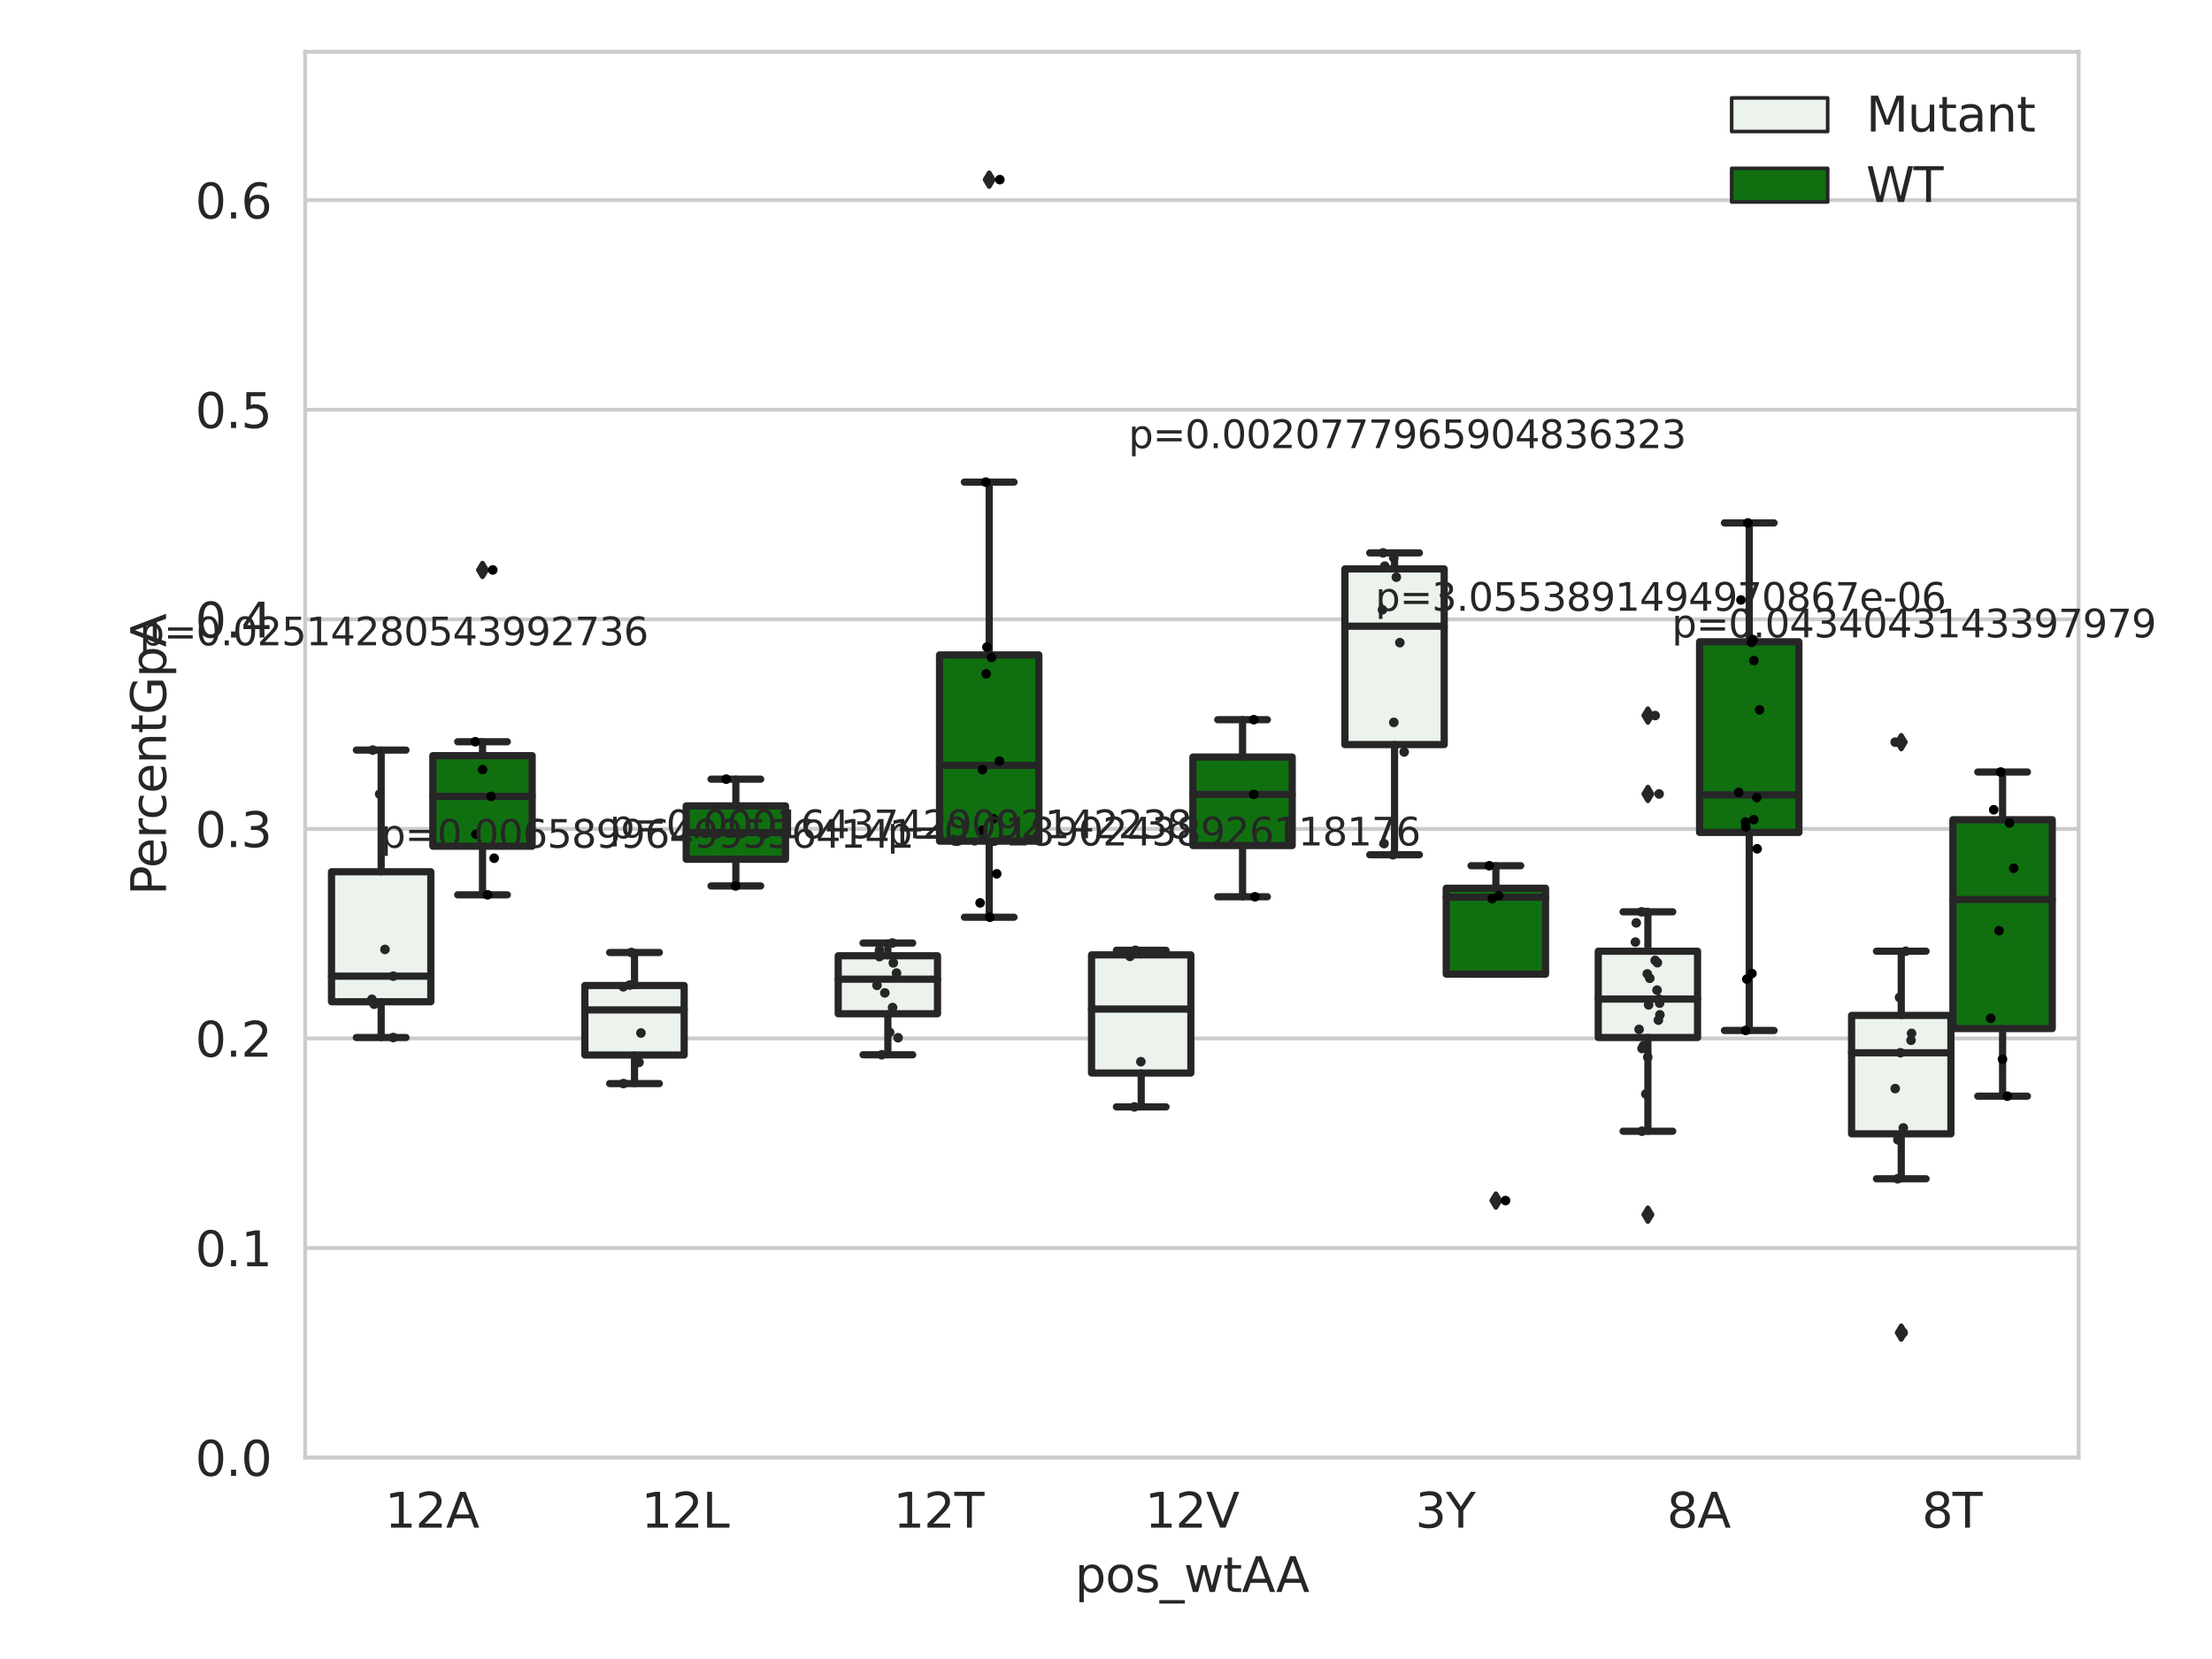 <?xml version="1.0" encoding="utf-8" standalone="no"?>
<!DOCTYPE svg PUBLIC "-//W3C//DTD SVG 1.1//EN"
  "http://www.w3.org/Graphics/SVG/1.1/DTD/svg11.dtd">
<svg xmlns:xlink="http://www.w3.org/1999/xlink" width="460.8pt" height="345.6pt" viewBox="0 0 460.8 345.6" xmlns="http://www.w3.org/2000/svg" version="1.1">
 <defs>
  <style type="text/css">*{stroke-linejoin: round; stroke-linecap: butt}</style>
 </defs>
 <g id="figure_1">
  <g id="patch_1">
   <path d="M 0 345.6 
L 460.8 345.6 
L 460.8 0 
L 0 0 
z
" style="fill: #ffffff"/>
  </g>
  <g id="axes_1">
   <g id="patch_2">
    <path d="M 63.571 303.64 
L 433.008 303.64 
L 433.008 10.8 
L 63.571 10.8 
z
" style="fill: #ffffff"/>
   </g>
   <g id="matplotlib.axis_1">
    <g id="xtick_1">
     <g id="text_1">
      <!-- 12A -->
      <g style="fill: #262626" transform="translate(80.177 318.238) scale(0.1 -0.1)">
       <defs>
        <path id="DejaVuSans-31" d="M 794 531 
L 1825 531 
L 1825 4091 
L 703 3866 
L 703 4441 
L 1819 4666 
L 2450 4666 
L 2450 531 
L 3481 531 
L 3481 0 
L 794 0 
L 794 531 
z
" transform="scale(0.016)"/>
        <path id="DejaVuSans-32" d="M 1228 531 
L 3431 531 
L 3431 0 
L 469 0 
L 469 531 
Q 828 903 1448 1529 
Q 2069 2156 2228 2338 
Q 2531 2678 2651 2914 
Q 2772 3150 2772 3378 
Q 2772 3750 2511 3984 
Q 2250 4219 1831 4219 
Q 1534 4219 1204 4116 
Q 875 4013 500 3803 
L 500 4441 
Q 881 4594 1212 4672 
Q 1544 4750 1819 4750 
Q 2544 4750 2975 4387 
Q 3406 4025 3406 3419 
Q 3406 3131 3298 2873 
Q 3191 2616 2906 2266 
Q 2828 2175 2409 1742 
Q 1991 1309 1228 531 
z
" transform="scale(0.016)"/>
        <path id="DejaVuSans-41" d="M 2188 4044 
L 1331 1722 
L 3047 1722 
L 2188 4044 
z
M 1831 4666 
L 2547 4666 
L 4325 0 
L 3669 0 
L 3244 1197 
L 1141 1197 
L 716 0 
L 50 0 
L 1831 4666 
z
" transform="scale(0.016)"/>
       </defs>
       <use xlink:href="#DejaVuSans-31"/>
       <use xlink:href="#DejaVuSans-32" x="63.623"/>
       <use xlink:href="#DejaVuSans-41" x="127.246"/>
      </g>
     </g>
    </g>
    <g id="xtick_2">
     <g id="text_2">
      <!-- 12L -->
      <g style="fill: #262626" transform="translate(133.588 318.238) scale(0.1 -0.1)">
       <defs>
        <path id="DejaVuSans-4c" d="M 628 4666 
L 1259 4666 
L 1259 531 
L 3531 531 
L 3531 0 
L 628 0 
L 628 4666 
z
" transform="scale(0.016)"/>
       </defs>
       <use xlink:href="#DejaVuSans-31"/>
       <use xlink:href="#DejaVuSans-32" x="63.623"/>
       <use xlink:href="#DejaVuSans-4c" x="127.246"/>
      </g>
     </g>
    </g>
    <g id="xtick_3">
     <g id="text_3">
      <!-- 12T -->
      <g style="fill: #262626" transform="translate(186.096 318.238) scale(0.1 -0.1)">
       <defs>
        <path id="DejaVuSans-54" d="M -19 4666 
L 3928 4666 
L 3928 4134 
L 2272 4134 
L 2272 0 
L 1638 0 
L 1638 4134 
L -19 4134 
L -19 4666 
z
" transform="scale(0.016)"/>
       </defs>
       <use xlink:href="#DejaVuSans-31"/>
       <use xlink:href="#DejaVuSans-32" x="63.623"/>
       <use xlink:href="#DejaVuSans-54" x="127.246"/>
      </g>
     </g>
    </g>
    <g id="xtick_4">
     <g id="text_4">
      <!-- 12V -->
      <g style="fill: #262626" transform="translate(238.507 318.238) scale(0.1 -0.1)">
       <defs>
        <path id="DejaVuSans-56" d="M 1831 0 
L 50 4666 
L 709 4666 
L 2188 738 
L 3669 4666 
L 4325 4666 
L 2547 0 
L 1831 0 
z
" transform="scale(0.016)"/>
       </defs>
       <use xlink:href="#DejaVuSans-31"/>
       <use xlink:href="#DejaVuSans-32" x="63.623"/>
       <use xlink:href="#DejaVuSans-56" x="127.246"/>
      </g>
     </g>
    </g>
    <g id="xtick_5">
     <g id="text_5">
      <!-- 3Y -->
      <g style="fill: #262626" transform="translate(294.831 318.238) scale(0.1 -0.1)">
       <defs>
        <path id="DejaVuSans-33" d="M 2597 2516 
Q 3050 2419 3304 2112 
Q 3559 1806 3559 1356 
Q 3559 666 3084 287 
Q 2609 -91 1734 -91 
Q 1441 -91 1130 -33 
Q 819 25 488 141 
L 488 750 
Q 750 597 1062 519 
Q 1375 441 1716 441 
Q 2309 441 2620 675 
Q 2931 909 2931 1356 
Q 2931 1769 2642 2001 
Q 2353 2234 1838 2234 
L 1294 2234 
L 1294 2753 
L 1863 2753 
Q 2328 2753 2575 2939 
Q 2822 3125 2822 3475 
Q 2822 3834 2567 4026 
Q 2313 4219 1838 4219 
Q 1578 4219 1281 4162 
Q 984 4106 628 3988 
L 628 4550 
Q 988 4650 1302 4700 
Q 1616 4750 1894 4750 
Q 2613 4750 3031 4423 
Q 3450 4097 3450 3541 
Q 3450 3153 3228 2886 
Q 3006 2619 2597 2516 
z
" transform="scale(0.016)"/>
        <path id="DejaVuSans-59" d="M -13 4666 
L 666 4666 
L 1959 2747 
L 3244 4666 
L 3922 4666 
L 2272 2222 
L 2272 0 
L 1638 0 
L 1638 2222 
L -13 4666 
z
" transform="scale(0.016)"/>
       </defs>
       <use xlink:href="#DejaVuSans-33"/>
       <use xlink:href="#DejaVuSans-59" x="63.623"/>
      </g>
     </g>
    </g>
    <g id="xtick_6">
     <g id="text_6">
      <!-- 8A -->
      <g style="fill: #262626" transform="translate(347.241 318.238) scale(0.1 -0.1)">
       <defs>
        <path id="DejaVuSans-38" d="M 2034 2216 
Q 1584 2216 1326 1975 
Q 1069 1734 1069 1313 
Q 1069 891 1326 650 
Q 1584 409 2034 409 
Q 2484 409 2743 651 
Q 3003 894 3003 1313 
Q 3003 1734 2745 1975 
Q 2488 2216 2034 2216 
z
M 1403 2484 
Q 997 2584 770 2862 
Q 544 3141 544 3541 
Q 544 4100 942 4425 
Q 1341 4750 2034 4750 
Q 2731 4750 3128 4425 
Q 3525 4100 3525 3541 
Q 3525 3141 3298 2862 
Q 3072 2584 2669 2484 
Q 3125 2378 3379 2068 
Q 3634 1759 3634 1313 
Q 3634 634 3220 271 
Q 2806 -91 2034 -91 
Q 1263 -91 848 271 
Q 434 634 434 1313 
Q 434 1759 690 2068 
Q 947 2378 1403 2484 
z
M 1172 3481 
Q 1172 3119 1398 2916 
Q 1625 2713 2034 2713 
Q 2441 2713 2670 2916 
Q 2900 3119 2900 3481 
Q 2900 3844 2670 4047 
Q 2441 4250 2034 4250 
Q 1625 4250 1398 4047 
Q 1172 3844 1172 3481 
z
" transform="scale(0.016)"/>
       </defs>
       <use xlink:href="#DejaVuSans-38"/>
       <use xlink:href="#DejaVuSans-41" x="63.623"/>
      </g>
     </g>
    </g>
    <g id="xtick_7">
     <g id="text_7">
      <!-- 8T -->
      <g style="fill: #262626" transform="translate(400.384 318.238) scale(0.1 -0.1)">
       <use xlink:href="#DejaVuSans-38"/>
       <use xlink:href="#DejaVuSans-54" x="63.623"/>
      </g>
     </g>
    </g>
    <g id="text_8">
     <!-- pos_wtAA -->
     <g style="fill: #262626" transform="translate(223.924 331.638) scale(0.1 -0.1)">
      <defs>
       <path id="DejaVuSans-70" d="M 1159 525 
L 1159 -1331 
L 581 -1331 
L 581 3500 
L 1159 3500 
L 1159 2969 
Q 1341 3281 1617 3432 
Q 1894 3584 2278 3584 
Q 2916 3584 3314 3078 
Q 3713 2572 3713 1747 
Q 3713 922 3314 415 
Q 2916 -91 2278 -91 
Q 1894 -91 1617 61 
Q 1341 213 1159 525 
z
M 3116 1747 
Q 3116 2381 2855 2742 
Q 2594 3103 2138 3103 
Q 1681 3103 1420 2742 
Q 1159 2381 1159 1747 
Q 1159 1113 1420 752 
Q 1681 391 2138 391 
Q 2594 391 2855 752 
Q 3116 1113 3116 1747 
z
" transform="scale(0.016)"/>
       <path id="DejaVuSans-6f" d="M 1959 3097 
Q 1497 3097 1228 2736 
Q 959 2375 959 1747 
Q 959 1119 1226 758 
Q 1494 397 1959 397 
Q 2419 397 2687 759 
Q 2956 1122 2956 1747 
Q 2956 2369 2687 2733 
Q 2419 3097 1959 3097 
z
M 1959 3584 
Q 2709 3584 3137 3096 
Q 3566 2609 3566 1747 
Q 3566 888 3137 398 
Q 2709 -91 1959 -91 
Q 1206 -91 779 398 
Q 353 888 353 1747 
Q 353 2609 779 3096 
Q 1206 3584 1959 3584 
z
" transform="scale(0.016)"/>
       <path id="DejaVuSans-73" d="M 2834 3397 
L 2834 2853 
Q 2591 2978 2328 3040 
Q 2066 3103 1784 3103 
Q 1356 3103 1142 2972 
Q 928 2841 928 2578 
Q 928 2378 1081 2264 
Q 1234 2150 1697 2047 
L 1894 2003 
Q 2506 1872 2764 1633 
Q 3022 1394 3022 966 
Q 3022 478 2636 193 
Q 2250 -91 1575 -91 
Q 1294 -91 989 -36 
Q 684 19 347 128 
L 347 722 
Q 666 556 975 473 
Q 1284 391 1588 391 
Q 1994 391 2212 530 
Q 2431 669 2431 922 
Q 2431 1156 2273 1281 
Q 2116 1406 1581 1522 
L 1381 1569 
Q 847 1681 609 1914 
Q 372 2147 372 2553 
Q 372 3047 722 3315 
Q 1072 3584 1716 3584 
Q 2034 3584 2315 3537 
Q 2597 3491 2834 3397 
z
" transform="scale(0.016)"/>
       <path id="DejaVuSans-5f" d="M 3263 -1063 
L 3263 -1509 
L -63 -1509 
L -63 -1063 
L 3263 -1063 
z
" transform="scale(0.016)"/>
       <path id="DejaVuSans-77" d="M 269 3500 
L 844 3500 
L 1563 769 
L 2278 3500 
L 2956 3500 
L 3675 769 
L 4391 3500 
L 4966 3500 
L 4050 0 
L 3372 0 
L 2619 2869 
L 1863 0 
L 1184 0 
L 269 3500 
z
" transform="scale(0.016)"/>
       <path id="DejaVuSans-74" d="M 1172 4494 
L 1172 3500 
L 2356 3500 
L 2356 3053 
L 1172 3053 
L 1172 1153 
Q 1172 725 1289 603 
Q 1406 481 1766 481 
L 2356 481 
L 2356 0 
L 1766 0 
Q 1100 0 847 248 
Q 594 497 594 1153 
L 594 3053 
L 172 3053 
L 172 3500 
L 594 3500 
L 594 4494 
L 1172 4494 
z
" transform="scale(0.016)"/>
      </defs>
      <use xlink:href="#DejaVuSans-70"/>
      <use xlink:href="#DejaVuSans-6f" x="63.477"/>
      <use xlink:href="#DejaVuSans-73" x="124.658"/>
      <use xlink:href="#DejaVuSans-5f" x="176.758"/>
      <use xlink:href="#DejaVuSans-77" x="226.758"/>
      <use xlink:href="#DejaVuSans-74" x="308.545"/>
      <use xlink:href="#DejaVuSans-41" x="347.754"/>
      <use xlink:href="#DejaVuSans-41" x="418.912"/>
     </g>
    </g>
   </g>
   <g id="matplotlib.axis_2">
    <g id="ytick_1">
     <g id="line2d_1">
      <path d="M 63.571 303.64 
L 433.008 303.64 
" clip-path="url(#p211a94f0b0)" style="fill: none; stroke: #cccccc; stroke-width: 0.8; stroke-linecap: round"/>
     </g>
     <g id="text_9">
      <!-- 0.0 -->
      <g style="fill: #262626" transform="translate(40.668 307.439) scale(0.1 -0.1)">
       <defs>
        <path id="DejaVuSans-30" d="M 2034 4250 
Q 1547 4250 1301 3770 
Q 1056 3291 1056 2328 
Q 1056 1369 1301 889 
Q 1547 409 2034 409 
Q 2525 409 2770 889 
Q 3016 1369 3016 2328 
Q 3016 3291 2770 3770 
Q 2525 4250 2034 4250 
z
M 2034 4750 
Q 2819 4750 3233 4129 
Q 3647 3509 3647 2328 
Q 3647 1150 3233 529 
Q 2819 -91 2034 -91 
Q 1250 -91 836 529 
Q 422 1150 422 2328 
Q 422 3509 836 4129 
Q 1250 4750 2034 4750 
z
" transform="scale(0.016)"/>
        <path id="DejaVuSans-2e" d="M 684 794 
L 1344 794 
L 1344 0 
L 684 0 
L 684 794 
z
" transform="scale(0.016)"/>
       </defs>
       <use xlink:href="#DejaVuSans-30"/>
       <use xlink:href="#DejaVuSans-2e" x="63.623"/>
       <use xlink:href="#DejaVuSans-30" x="95.41"/>
      </g>
     </g>
    </g>
    <g id="ytick_2">
     <g id="line2d_2">
      <path d="M 63.571 259.984 
L 433.008 259.984 
" clip-path="url(#p211a94f0b0)" style="fill: none; stroke: #cccccc; stroke-width: 0.8; stroke-linecap: round"/>
     </g>
     <g id="text_10">
      <!-- 0.1 -->
      <g style="fill: #262626" transform="translate(40.668 263.783) scale(0.1 -0.1)">
       <use xlink:href="#DejaVuSans-30"/>
       <use xlink:href="#DejaVuSans-2e" x="63.623"/>
       <use xlink:href="#DejaVuSans-31" x="95.41"/>
      </g>
     </g>
    </g>
    <g id="ytick_3">
     <g id="line2d_3">
      <path d="M 63.571 216.328 
L 433.008 216.328 
" clip-path="url(#p211a94f0b0)" style="fill: none; stroke: #cccccc; stroke-width: 0.8; stroke-linecap: round"/>
     </g>
     <g id="text_11">
      <!-- 0.2 -->
      <g style="fill: #262626" transform="translate(40.668 220.127) scale(0.1 -0.1)">
       <use xlink:href="#DejaVuSans-30"/>
       <use xlink:href="#DejaVuSans-2e" x="63.623"/>
       <use xlink:href="#DejaVuSans-32" x="95.41"/>
      </g>
     </g>
    </g>
    <g id="ytick_4">
     <g id="line2d_4">
      <path d="M 63.571 172.671 
L 433.008 172.671 
" clip-path="url(#p211a94f0b0)" style="fill: none; stroke: #cccccc; stroke-width: 0.8; stroke-linecap: round"/>
     </g>
     <g id="text_12">
      <!-- 0.3 -->
      <g style="fill: #262626" transform="translate(40.668 176.47) scale(0.1 -0.1)">
       <use xlink:href="#DejaVuSans-30"/>
       <use xlink:href="#DejaVuSans-2e" x="63.623"/>
       <use xlink:href="#DejaVuSans-33" x="95.41"/>
      </g>
     </g>
    </g>
    <g id="ytick_5">
     <g id="line2d_5">
      <path d="M 63.571 129.015 
L 433.008 129.015 
" clip-path="url(#p211a94f0b0)" style="fill: none; stroke: #cccccc; stroke-width: 0.8; stroke-linecap: round"/>
     </g>
     <g id="text_13">
      <!-- 0.4 -->
      <g style="fill: #262626" transform="translate(40.668 132.814) scale(0.1 -0.1)">
       <defs>
        <path id="DejaVuSans-34" d="M 2419 4116 
L 825 1625 
L 2419 1625 
L 2419 4116 
z
M 2253 4666 
L 3047 4666 
L 3047 1625 
L 3713 1625 
L 3713 1100 
L 3047 1100 
L 3047 0 
L 2419 0 
L 2419 1100 
L 313 1100 
L 313 1709 
L 2253 4666 
z
" transform="scale(0.016)"/>
       </defs>
       <use xlink:href="#DejaVuSans-30"/>
       <use xlink:href="#DejaVuSans-2e" x="63.623"/>
       <use xlink:href="#DejaVuSans-34" x="95.41"/>
      </g>
     </g>
    </g>
    <g id="ytick_6">
     <g id="line2d_6">
      <path d="M 63.571 85.359 
L 433.008 85.359 
" clip-path="url(#p211a94f0b0)" style="fill: none; stroke: #cccccc; stroke-width: 0.8; stroke-linecap: round"/>
     </g>
     <g id="text_14">
      <!-- 0.5 -->
      <g style="fill: #262626" transform="translate(40.668 89.158) scale(0.1 -0.1)">
       <defs>
        <path id="DejaVuSans-35" d="M 691 4666 
L 3169 4666 
L 3169 4134 
L 1269 4134 
L 1269 2991 
Q 1406 3038 1543 3061 
Q 1681 3084 1819 3084 
Q 2600 3084 3056 2656 
Q 3513 2228 3513 1497 
Q 3513 744 3044 326 
Q 2575 -91 1722 -91 
Q 1428 -91 1123 -41 
Q 819 9 494 109 
L 494 744 
Q 775 591 1075 516 
Q 1375 441 1709 441 
Q 2250 441 2565 725 
Q 2881 1009 2881 1497 
Q 2881 1984 2565 2268 
Q 2250 2553 1709 2553 
Q 1456 2553 1204 2497 
Q 953 2441 691 2322 
L 691 4666 
z
" transform="scale(0.016)"/>
       </defs>
       <use xlink:href="#DejaVuSans-30"/>
       <use xlink:href="#DejaVuSans-2e" x="63.623"/>
       <use xlink:href="#DejaVuSans-35" x="95.41"/>
      </g>
     </g>
    </g>
    <g id="ytick_7">
     <g id="line2d_7">
      <path d="M 63.571 41.703 
L 433.008 41.703 
" clip-path="url(#p211a94f0b0)" style="fill: none; stroke: #cccccc; stroke-width: 0.8; stroke-linecap: round"/>
     </g>
     <g id="text_15">
      <!-- 0.6 -->
      <g style="fill: #262626" transform="translate(40.668 45.502) scale(0.1 -0.1)">
       <defs>
        <path id="DejaVuSans-36" d="M 2113 2584 
Q 1688 2584 1439 2293 
Q 1191 2003 1191 1497 
Q 1191 994 1439 701 
Q 1688 409 2113 409 
Q 2538 409 2786 701 
Q 3034 994 3034 1497 
Q 3034 2003 2786 2293 
Q 2538 2584 2113 2584 
z
M 3366 4563 
L 3366 3988 
Q 3128 4100 2886 4159 
Q 2644 4219 2406 4219 
Q 1781 4219 1451 3797 
Q 1122 3375 1075 2522 
Q 1259 2794 1537 2939 
Q 1816 3084 2150 3084 
Q 2853 3084 3261 2657 
Q 3669 2231 3669 1497 
Q 3669 778 3244 343 
Q 2819 -91 2113 -91 
Q 1303 -91 875 529 
Q 447 1150 447 2328 
Q 447 3434 972 4092 
Q 1497 4750 2381 4750 
Q 2619 4750 2861 4703 
Q 3103 4656 3366 4563 
z
" transform="scale(0.016)"/>
       </defs>
       <use xlink:href="#DejaVuSans-30"/>
       <use xlink:href="#DejaVuSans-2e" x="63.623"/>
       <use xlink:href="#DejaVuSans-36" x="95.41"/>
      </g>
     </g>
    </g>
    <g id="text_16">
     <!-- PercentGpA -->
     <g style="fill: #262626" transform="translate(34.588 186.497) rotate(-90) scale(0.1 -0.1)">
      <defs>
       <path id="DejaVuSans-50" d="M 1259 4147 
L 1259 2394 
L 2053 2394 
Q 2494 2394 2734 2622 
Q 2975 2850 2975 3272 
Q 2975 3691 2734 3919 
Q 2494 4147 2053 4147 
L 1259 4147 
z
M 628 4666 
L 2053 4666 
Q 2838 4666 3239 4311 
Q 3641 3956 3641 3272 
Q 3641 2581 3239 2228 
Q 2838 1875 2053 1875 
L 1259 1875 
L 1259 0 
L 628 0 
L 628 4666 
z
" transform="scale(0.016)"/>
       <path id="DejaVuSans-65" d="M 3597 1894 
L 3597 1613 
L 953 1613 
Q 991 1019 1311 708 
Q 1631 397 2203 397 
Q 2534 397 2845 478 
Q 3156 559 3463 722 
L 3463 178 
Q 3153 47 2828 -22 
Q 2503 -91 2169 -91 
Q 1331 -91 842 396 
Q 353 884 353 1716 
Q 353 2575 817 3079 
Q 1281 3584 2069 3584 
Q 2775 3584 3186 3129 
Q 3597 2675 3597 1894 
z
M 3022 2063 
Q 3016 2534 2758 2815 
Q 2500 3097 2075 3097 
Q 1594 3097 1305 2825 
Q 1016 2553 972 2059 
L 3022 2063 
z
" transform="scale(0.016)"/>
       <path id="DejaVuSans-72" d="M 2631 2963 
Q 2534 3019 2420 3045 
Q 2306 3072 2169 3072 
Q 1681 3072 1420 2755 
Q 1159 2438 1159 1844 
L 1159 0 
L 581 0 
L 581 3500 
L 1159 3500 
L 1159 2956 
Q 1341 3275 1631 3429 
Q 1922 3584 2338 3584 
Q 2397 3584 2469 3576 
Q 2541 3569 2628 3553 
L 2631 2963 
z
" transform="scale(0.016)"/>
       <path id="DejaVuSans-63" d="M 3122 3366 
L 3122 2828 
Q 2878 2963 2633 3030 
Q 2388 3097 2138 3097 
Q 1578 3097 1268 2742 
Q 959 2388 959 1747 
Q 959 1106 1268 751 
Q 1578 397 2138 397 
Q 2388 397 2633 464 
Q 2878 531 3122 666 
L 3122 134 
Q 2881 22 2623 -34 
Q 2366 -91 2075 -91 
Q 1284 -91 818 406 
Q 353 903 353 1747 
Q 353 2603 823 3093 
Q 1294 3584 2113 3584 
Q 2378 3584 2631 3529 
Q 2884 3475 3122 3366 
z
" transform="scale(0.016)"/>
       <path id="DejaVuSans-6e" d="M 3513 2113 
L 3513 0 
L 2938 0 
L 2938 2094 
Q 2938 2591 2744 2837 
Q 2550 3084 2163 3084 
Q 1697 3084 1428 2787 
Q 1159 2491 1159 1978 
L 1159 0 
L 581 0 
L 581 3500 
L 1159 3500 
L 1159 2956 
Q 1366 3272 1645 3428 
Q 1925 3584 2291 3584 
Q 2894 3584 3203 3211 
Q 3513 2838 3513 2113 
z
" transform="scale(0.016)"/>
       <path id="DejaVuSans-47" d="M 3809 666 
L 3809 1919 
L 2778 1919 
L 2778 2438 
L 4434 2438 
L 4434 434 
Q 4069 175 3628 42 
Q 3188 -91 2688 -91 
Q 1594 -91 976 548 
Q 359 1188 359 2328 
Q 359 3472 976 4111 
Q 1594 4750 2688 4750 
Q 3144 4750 3555 4637 
Q 3966 4525 4313 4306 
L 4313 3634 
Q 3963 3931 3569 4081 
Q 3175 4231 2741 4231 
Q 1884 4231 1454 3753 
Q 1025 3275 1025 2328 
Q 1025 1384 1454 906 
Q 1884 428 2741 428 
Q 3075 428 3337 486 
Q 3600 544 3809 666 
z
" transform="scale(0.016)"/>
      </defs>
      <use xlink:href="#DejaVuSans-50"/>
      <use xlink:href="#DejaVuSans-65" x="56.678"/>
      <use xlink:href="#DejaVuSans-72" x="118.201"/>
      <use xlink:href="#DejaVuSans-63" x="157.064"/>
      <use xlink:href="#DejaVuSans-65" x="212.045"/>
      <use xlink:href="#DejaVuSans-6e" x="273.568"/>
      <use xlink:href="#DejaVuSans-74" x="336.947"/>
      <use xlink:href="#DejaVuSans-47" x="376.156"/>
      <use xlink:href="#DejaVuSans-70" x="453.646"/>
      <use xlink:href="#DejaVuSans-41" x="517.123"/>
     </g>
    </g>
   </g>
   <g id="patch_3">
    <path d="M 69.06 208.682 
L 89.748 208.682 
L 89.748 181.606 
L 69.06 181.606 
L 69.06 208.682 
z
" clip-path="url(#p211a94f0b0)" style="fill: #ecf2ec; stroke: #262626; stroke-width: 1.5; stroke-linejoin: miter"/>
   </g>
   <g id="patch_4">
    <path d="M 90.171 176.282 
L 110.859 176.282 
L 110.859 157.42 
L 90.171 157.42 
L 90.171 176.282 
z
" clip-path="url(#p211a94f0b0)" style="fill: #107010; stroke: #262626; stroke-width: 1.5; stroke-linejoin: miter"/>
   </g>
   <g id="patch_5">
    <path d="M 121.837 219.787 
L 142.525 219.787 
L 142.525 205.295 
L 121.837 205.295 
L 121.837 219.787 
z
" clip-path="url(#p211a94f0b0)" style="fill: #ecf2ec; stroke: #262626; stroke-width: 1.5; stroke-linejoin: miter"/>
   </g>
   <g id="patch_6">
    <path d="M 142.947 178.998 
L 163.636 178.998 
L 163.636 167.876 
L 142.947 167.876 
L 142.947 178.998 
z
" clip-path="url(#p211a94f0b0)" style="fill: #107010; stroke: #262626; stroke-width: 1.5; stroke-linejoin: miter"/>
   </g>
   <g id="patch_7">
    <path d="M 174.613 211.181 
L 195.302 211.181 
L 195.302 199.104 
L 174.613 199.104 
L 174.613 211.181 
z
" clip-path="url(#p211a94f0b0)" style="fill: #ecf2ec; stroke: #262626; stroke-width: 1.5; stroke-linejoin: miter"/>
   </g>
   <g id="patch_8">
    <path d="M 195.724 175.227 
L 216.412 175.227 
L 216.412 136.435 
L 195.724 136.435 
L 195.724 175.227 
z
" clip-path="url(#p211a94f0b0)" style="fill: #107010; stroke: #262626; stroke-width: 1.5; stroke-linejoin: miter"/>
   </g>
   <g id="patch_9">
    <path d="M 227.39 223.526 
L 248.078 223.526 
L 248.078 198.918 
L 227.39 198.918 
L 227.39 223.526 
z
" clip-path="url(#p211a94f0b0)" style="fill: #ecf2ec; stroke: #262626; stroke-width: 1.5; stroke-linejoin: miter"/>
   </g>
   <g id="patch_10">
    <path d="M 248.501 176.151 
L 269.189 176.151 
L 269.189 157.707 
L 248.501 157.707 
L 248.501 176.151 
z
" clip-path="url(#p211a94f0b0)" style="fill: #107010; stroke: #262626; stroke-width: 1.5; stroke-linejoin: miter"/>
   </g>
   <g id="patch_11">
    <path d="M 280.167 155.108 
L 300.855 155.108 
L 300.855 118.511 
L 280.167 118.511 
L 280.167 155.108 
z
" clip-path="url(#p211a94f0b0)" style="fill: #ecf2ec; stroke: #262626; stroke-width: 1.5; stroke-linejoin: miter"/>
   </g>
   <g id="patch_12">
    <path d="M 301.277 202.931 
L 321.966 202.931 
L 321.966 185.039 
L 301.277 185.039 
L 301.277 202.931 
z
" clip-path="url(#p211a94f0b0)" style="fill: #107010; stroke: #262626; stroke-width: 1.5; stroke-linejoin: miter"/>
   </g>
   <g id="patch_13">
    <path d="M 332.943 216.135 
L 353.632 216.135 
L 353.632 198.157 
L 332.943 198.157 
L 332.943 216.135 
z
" clip-path="url(#p211a94f0b0)" style="fill: #ecf2ec; stroke: #262626; stroke-width: 1.5; stroke-linejoin: miter"/>
   </g>
   <g id="patch_14">
    <path d="M 354.054 173.412 
L 374.742 173.412 
L 374.742 133.692 
L 354.054 133.692 
L 354.054 173.412 
z
" clip-path="url(#p211a94f0b0)" style="fill: #107010; stroke: #262626; stroke-width: 1.5; stroke-linejoin: miter"/>
   </g>
   <g id="patch_15">
    <path d="M 385.72 236.203 
L 406.408 236.203 
L 406.408 211.527 
L 385.72 211.527 
L 385.72 236.203 
z
" clip-path="url(#p211a94f0b0)" style="fill: #ecf2ec; stroke: #262626; stroke-width: 1.5; stroke-linejoin: miter"/>
   </g>
   <g id="patch_16">
    <path d="M 406.83 214.27 
L 427.519 214.27 
L 427.519 170.762 
L 406.83 170.762 
L 406.83 214.27 
z
" clip-path="url(#p211a94f0b0)" style="fill: #107010; stroke: #262626; stroke-width: 1.5; stroke-linejoin: miter"/>
   </g>
   <g id="patch_17">
    <path d="M 89.96 303.64 
L 89.96 303.64 
L 89.96 303.64 
L 89.96 303.64 
z
" clip-path="url(#p211a94f0b0)" style="fill: #ecf2ec; stroke: #262626; stroke-width: 0.75; stroke-linejoin: miter"/>
   </g>
   <g id="patch_18">
    <path d="M 89.96 303.64 
L 89.96 303.64 
L 89.96 303.64 
L 89.96 303.64 
z
" clip-path="url(#p211a94f0b0)" style="fill: #107010; stroke: #262626; stroke-width: 0.75; stroke-linejoin: miter"/>
   </g>
   <g id="PathCollection_1"/>
   <g id="PathCollection_2"/>
   <g id="line2d_8">
    <path d="M 79.404 208.682 
L 79.404 216.137 
" clip-path="url(#p211a94f0b0)" style="fill: none; stroke: #262626; stroke-width: 1.5; stroke-linecap: round"/>
   </g>
   <g id="line2d_9">
    <path d="M 79.404 181.606 
L 79.404 156.256 
" clip-path="url(#p211a94f0b0)" style="fill: none; stroke: #262626; stroke-width: 1.5; stroke-linecap: round"/>
   </g>
   <g id="line2d_10">
    <path d="M 74.232 216.137 
L 84.576 216.137 
" clip-path="url(#p211a94f0b0)" style="fill: none; stroke: #262626; stroke-width: 1.5; stroke-linecap: round"/>
   </g>
   <g id="line2d_11">
    <path d="M 74.232 156.256 
L 84.576 156.256 
" clip-path="url(#p211a94f0b0)" style="fill: none; stroke: #262626; stroke-width: 1.5; stroke-linecap: round"/>
   </g>
   <g id="line2d_12"/>
   <g id="line2d_13">
    <path d="M 100.515 176.282 
L 100.515 186.406 
" clip-path="url(#p211a94f0b0)" style="fill: none; stroke: #262626; stroke-width: 1.5; stroke-linecap: round"/>
   </g>
   <g id="line2d_14">
    <path d="M 100.515 157.42 
L 100.515 154.516 
" clip-path="url(#p211a94f0b0)" style="fill: none; stroke: #262626; stroke-width: 1.5; stroke-linecap: round"/>
   </g>
   <g id="line2d_15">
    <path d="M 95.343 186.406 
L 105.687 186.406 
" clip-path="url(#p211a94f0b0)" style="fill: none; stroke: #262626; stroke-width: 1.5; stroke-linecap: round"/>
   </g>
   <g id="line2d_16">
    <path d="M 95.343 154.516 
L 105.687 154.516 
" clip-path="url(#p211a94f0b0)" style="fill: none; stroke: #262626; stroke-width: 1.5; stroke-linecap: round"/>
   </g>
   <g id="line2d_17">
    <defs>
     <path id="m9ad33d5079" d="M -0 1.414 
L 0.849 0 
L 0 -1.414 
L -0.849 -0 
z
" style="stroke: #262626; stroke-linejoin: miter"/>
    </defs>
    <g clip-path="url(#p211a94f0b0)">
     <use xlink:href="#m9ad33d5079" x="100.515" y="118.733" style="fill: #262626; stroke: #262626; stroke-linejoin: miter"/>
    </g>
   </g>
   <g id="line2d_18">
    <path d="M 132.181 219.787 
L 132.181 225.729 
" clip-path="url(#p211a94f0b0)" style="fill: none; stroke: #262626; stroke-width: 1.5; stroke-linecap: round"/>
   </g>
   <g id="line2d_19">
    <path d="M 132.181 205.295 
L 132.181 198.423 
" clip-path="url(#p211a94f0b0)" style="fill: none; stroke: #262626; stroke-width: 1.5; stroke-linecap: round"/>
   </g>
   <g id="line2d_20">
    <path d="M 127.009 225.729 
L 137.353 225.729 
" clip-path="url(#p211a94f0b0)" style="fill: none; stroke: #262626; stroke-width: 1.5; stroke-linecap: round"/>
   </g>
   <g id="line2d_21">
    <path d="M 127.009 198.423 
L 137.353 198.423 
" clip-path="url(#p211a94f0b0)" style="fill: none; stroke: #262626; stroke-width: 1.5; stroke-linecap: round"/>
   </g>
   <g id="line2d_22"/>
   <g id="line2d_23">
    <path d="M 153.292 178.998 
L 153.292 184.559 
" clip-path="url(#p211a94f0b0)" style="fill: none; stroke: #262626; stroke-width: 1.5; stroke-linecap: round"/>
   </g>
   <g id="line2d_24">
    <path d="M 153.292 167.876 
L 153.292 162.314 
" clip-path="url(#p211a94f0b0)" style="fill: none; stroke: #262626; stroke-width: 1.5; stroke-linecap: round"/>
   </g>
   <g id="line2d_25">
    <path d="M 148.119 184.559 
L 158.464 184.559 
" clip-path="url(#p211a94f0b0)" style="fill: none; stroke: #262626; stroke-width: 1.5; stroke-linecap: round"/>
   </g>
   <g id="line2d_26">
    <path d="M 148.119 162.314 
L 158.464 162.314 
" clip-path="url(#p211a94f0b0)" style="fill: none; stroke: #262626; stroke-width: 1.5; stroke-linecap: round"/>
   </g>
   <g id="line2d_27"/>
   <g id="line2d_28">
    <path d="M 184.958 211.181 
L 184.958 219.729 
" clip-path="url(#p211a94f0b0)" style="fill: none; stroke: #262626; stroke-width: 1.5; stroke-linecap: round"/>
   </g>
   <g id="line2d_29">
    <path d="M 184.958 199.104 
L 184.958 196.447 
" clip-path="url(#p211a94f0b0)" style="fill: none; stroke: #262626; stroke-width: 1.5; stroke-linecap: round"/>
   </g>
   <g id="line2d_30">
    <path d="M 179.785 219.729 
L 190.13 219.729 
" clip-path="url(#p211a94f0b0)" style="fill: none; stroke: #262626; stroke-width: 1.5; stroke-linecap: round"/>
   </g>
   <g id="line2d_31">
    <path d="M 179.785 196.447 
L 190.13 196.447 
" clip-path="url(#p211a94f0b0)" style="fill: none; stroke: #262626; stroke-width: 1.5; stroke-linecap: round"/>
   </g>
   <g id="line2d_32"/>
   <g id="line2d_33">
    <path d="M 206.068 175.227 
L 206.068 191.075 
" clip-path="url(#p211a94f0b0)" style="fill: none; stroke: #262626; stroke-width: 1.5; stroke-linecap: round"/>
   </g>
   <g id="line2d_34">
    <path d="M 206.068 136.435 
L 206.068 100.435 
" clip-path="url(#p211a94f0b0)" style="fill: none; stroke: #262626; stroke-width: 1.5; stroke-linecap: round"/>
   </g>
   <g id="line2d_35">
    <path d="M 200.896 191.075 
L 211.24 191.075 
" clip-path="url(#p211a94f0b0)" style="fill: none; stroke: #262626; stroke-width: 1.5; stroke-linecap: round"/>
   </g>
   <g id="line2d_36">
    <path d="M 200.896 100.435 
L 211.24 100.435 
" clip-path="url(#p211a94f0b0)" style="fill: none; stroke: #262626; stroke-width: 1.5; stroke-linecap: round"/>
   </g>
   <g id="line2d_37">
    <g clip-path="url(#p211a94f0b0)">
     <use xlink:href="#m9ad33d5079" x="206.068" y="37.422" style="fill: #262626; stroke: #262626; stroke-linejoin: miter"/>
    </g>
   </g>
   <g id="line2d_38">
    <path d="M 237.734 223.526 
L 237.734 230.587 
" clip-path="url(#p211a94f0b0)" style="fill: none; stroke: #262626; stroke-width: 1.5; stroke-linecap: round"/>
   </g>
   <g id="line2d_39">
    <path d="M 237.734 198.918 
L 237.734 197.956 
" clip-path="url(#p211a94f0b0)" style="fill: none; stroke: #262626; stroke-width: 1.5; stroke-linecap: round"/>
   </g>
   <g id="line2d_40">
    <path d="M 232.562 230.587 
L 242.906 230.587 
" clip-path="url(#p211a94f0b0)" style="fill: none; stroke: #262626; stroke-width: 1.5; stroke-linecap: round"/>
   </g>
   <g id="line2d_41">
    <path d="M 232.562 197.956 
L 242.906 197.956 
" clip-path="url(#p211a94f0b0)" style="fill: none; stroke: #262626; stroke-width: 1.5; stroke-linecap: round"/>
   </g>
   <g id="line2d_42"/>
   <g id="line2d_43">
    <path d="M 258.845 176.151 
L 258.845 186.815 
" clip-path="url(#p211a94f0b0)" style="fill: none; stroke: #262626; stroke-width: 1.5; stroke-linecap: round"/>
   </g>
   <g id="line2d_44">
    <path d="M 258.845 157.707 
L 258.845 149.926 
" clip-path="url(#p211a94f0b0)" style="fill: none; stroke: #262626; stroke-width: 1.5; stroke-linecap: round"/>
   </g>
   <g id="line2d_45">
    <path d="M 253.673 186.815 
L 264.017 186.815 
" clip-path="url(#p211a94f0b0)" style="fill: none; stroke: #262626; stroke-width: 1.5; stroke-linecap: round"/>
   </g>
   <g id="line2d_46">
    <path d="M 253.673 149.926 
L 264.017 149.926 
" clip-path="url(#p211a94f0b0)" style="fill: none; stroke: #262626; stroke-width: 1.5; stroke-linecap: round"/>
   </g>
   <g id="line2d_47"/>
   <g id="line2d_48">
    <path d="M 290.511 155.108 
L 290.511 178.062 
" clip-path="url(#p211a94f0b0)" style="fill: none; stroke: #262626; stroke-width: 1.5; stroke-linecap: round"/>
   </g>
   <g id="line2d_49">
    <path d="M 290.511 118.511 
L 290.511 115.178 
" clip-path="url(#p211a94f0b0)" style="fill: none; stroke: #262626; stroke-width: 1.5; stroke-linecap: round"/>
   </g>
   <g id="line2d_50">
    <path d="M 285.339 178.062 
L 295.683 178.062 
" clip-path="url(#p211a94f0b0)" style="fill: none; stroke: #262626; stroke-width: 1.5; stroke-linecap: round"/>
   </g>
   <g id="line2d_51">
    <path d="M 285.339 115.178 
L 295.683 115.178 
" clip-path="url(#p211a94f0b0)" style="fill: none; stroke: #262626; stroke-width: 1.5; stroke-linecap: round"/>
   </g>
   <g id="line2d_52"/>
   <g id="line2d_53">
    <path d="M 311.621 202.931 
L 311.621 202.931 
" clip-path="url(#p211a94f0b0)" style="fill: none; stroke: #262626; stroke-width: 1.5; stroke-linecap: round"/>
   </g>
   <g id="line2d_54">
    <path d="M 311.621 185.039 
L 311.621 180.348 
" clip-path="url(#p211a94f0b0)" style="fill: none; stroke: #262626; stroke-width: 1.5; stroke-linecap: round"/>
   </g>
   <g id="line2d_55">
    <path d="M 306.449 202.931 
L 316.794 202.931 
" clip-path="url(#p211a94f0b0)" style="fill: none; stroke: #262626; stroke-width: 1.5; stroke-linecap: round"/>
   </g>
   <g id="line2d_56">
    <path d="M 306.449 180.348 
L 316.794 180.348 
" clip-path="url(#p211a94f0b0)" style="fill: none; stroke: #262626; stroke-width: 1.5; stroke-linecap: round"/>
   </g>
   <g id="line2d_57">
    <g clip-path="url(#p211a94f0b0)">
     <use xlink:href="#m9ad33d5079" x="311.621" y="250.102" style="fill: #262626; stroke: #262626; stroke-linejoin: miter"/>
    </g>
   </g>
   <g id="line2d_58">
    <path d="M 343.287 216.135 
L 343.287 235.654 
" clip-path="url(#p211a94f0b0)" style="fill: none; stroke: #262626; stroke-width: 1.5; stroke-linecap: round"/>
   </g>
   <g id="line2d_59">
    <path d="M 343.287 198.157 
L 343.287 189.952 
" clip-path="url(#p211a94f0b0)" style="fill: none; stroke: #262626; stroke-width: 1.5; stroke-linecap: round"/>
   </g>
   <g id="line2d_60">
    <path d="M 338.115 235.654 
L 348.46 235.654 
" clip-path="url(#p211a94f0b0)" style="fill: none; stroke: #262626; stroke-width: 1.5; stroke-linecap: round"/>
   </g>
   <g id="line2d_61">
    <path d="M 338.115 189.952 
L 348.46 189.952 
" clip-path="url(#p211a94f0b0)" style="fill: none; stroke: #262626; stroke-width: 1.5; stroke-linecap: round"/>
   </g>
   <g id="line2d_62">
    <g clip-path="url(#p211a94f0b0)">
     <use xlink:href="#m9ad33d5079" x="343.287" y="253.036" style="fill: #262626; stroke: #262626; stroke-linejoin: miter"/>
     <use xlink:href="#m9ad33d5079" x="343.287" y="149.062" style="fill: #262626; stroke: #262626; stroke-linejoin: miter"/>
     <use xlink:href="#m9ad33d5079" x="343.287" y="165.394" style="fill: #262626; stroke: #262626; stroke-linejoin: miter"/>
    </g>
   </g>
   <g id="line2d_63">
    <path d="M 364.398 173.412 
L 364.398 214.665 
" clip-path="url(#p211a94f0b0)" style="fill: none; stroke: #262626; stroke-width: 1.5; stroke-linecap: round"/>
   </g>
   <g id="line2d_64">
    <path d="M 364.398 133.692 
L 364.398 108.934 
" clip-path="url(#p211a94f0b0)" style="fill: none; stroke: #262626; stroke-width: 1.5; stroke-linecap: round"/>
   </g>
   <g id="line2d_65">
    <path d="M 359.226 214.665 
L 369.57 214.665 
" clip-path="url(#p211a94f0b0)" style="fill: none; stroke: #262626; stroke-width: 1.5; stroke-linecap: round"/>
   </g>
   <g id="line2d_66">
    <path d="M 359.226 108.934 
L 369.57 108.934 
" clip-path="url(#p211a94f0b0)" style="fill: none; stroke: #262626; stroke-width: 1.5; stroke-linecap: round"/>
   </g>
   <g id="line2d_67"/>
   <g id="line2d_68">
    <path d="M 396.064 236.203 
L 396.064 245.559 
" clip-path="url(#p211a94f0b0)" style="fill: none; stroke: #262626; stroke-width: 1.5; stroke-linecap: round"/>
   </g>
   <g id="line2d_69">
    <path d="M 396.064 211.527 
L 396.064 198.153 
" clip-path="url(#p211a94f0b0)" style="fill: none; stroke: #262626; stroke-width: 1.5; stroke-linecap: round"/>
   </g>
   <g id="line2d_70">
    <path d="M 390.892 245.559 
L 401.236 245.559 
" clip-path="url(#p211a94f0b0)" style="fill: none; stroke: #262626; stroke-width: 1.5; stroke-linecap: round"/>
   </g>
   <g id="line2d_71">
    <path d="M 390.892 198.153 
L 401.236 198.153 
" clip-path="url(#p211a94f0b0)" style="fill: none; stroke: #262626; stroke-width: 1.5; stroke-linecap: round"/>
   </g>
   <g id="line2d_72">
    <g clip-path="url(#p211a94f0b0)">
     <use xlink:href="#m9ad33d5079" x="396.064" y="277.617" style="fill: #262626; stroke: #262626; stroke-linejoin: miter"/>
     <use xlink:href="#m9ad33d5079" x="396.064" y="154.603" style="fill: #262626; stroke: #262626; stroke-linejoin: miter"/>
    </g>
   </g>
   <g id="line2d_73">
    <path d="M 417.175 214.27 
L 417.175 228.352 
" clip-path="url(#p211a94f0b0)" style="fill: none; stroke: #262626; stroke-width: 1.5; stroke-linecap: round"/>
   </g>
   <g id="line2d_74">
    <path d="M 417.175 170.762 
L 417.175 160.824 
" clip-path="url(#p211a94f0b0)" style="fill: none; stroke: #262626; stroke-width: 1.5; stroke-linecap: round"/>
   </g>
   <g id="line2d_75">
    <path d="M 412.003 228.352 
L 422.347 228.352 
" clip-path="url(#p211a94f0b0)" style="fill: none; stroke: #262626; stroke-width: 1.5; stroke-linecap: round"/>
   </g>
   <g id="line2d_76">
    <path d="M 412.003 160.824 
L 422.347 160.824 
" clip-path="url(#p211a94f0b0)" style="fill: none; stroke: #262626; stroke-width: 1.5; stroke-linecap: round"/>
   </g>
   <g id="line2d_77"/>
   <g id="line2d_78">
    <path d="M 69.06 203.352 
L 89.748 203.352 
" clip-path="url(#p211a94f0b0)" style="fill: none; stroke: #262626; stroke-width: 1.5; stroke-linecap: round"/>
   </g>
   <g id="line2d_79">
    <path d="M 90.171 165.904 
L 110.859 165.904 
" clip-path="url(#p211a94f0b0)" style="fill: none; stroke: #262626; stroke-width: 1.5; stroke-linecap: round"/>
   </g>
   <g id="line2d_80">
    <path d="M 121.837 210.382 
L 142.525 210.382 
" clip-path="url(#p211a94f0b0)" style="fill: none; stroke: #262626; stroke-width: 1.5; stroke-linecap: round"/>
   </g>
   <g id="line2d_81">
    <path d="M 142.947 173.437 
L 163.636 173.437 
" clip-path="url(#p211a94f0b0)" style="fill: none; stroke: #262626; stroke-width: 1.5; stroke-linecap: round"/>
   </g>
   <g id="line2d_82">
    <path d="M 174.613 203.985 
L 195.302 203.985 
" clip-path="url(#p211a94f0b0)" style="fill: none; stroke: #262626; stroke-width: 1.5; stroke-linecap: round"/>
   </g>
   <g id="line2d_83">
    <path d="M 195.724 159.442 
L 216.412 159.442 
" clip-path="url(#p211a94f0b0)" style="fill: none; stroke: #262626; stroke-width: 1.5; stroke-linecap: round"/>
   </g>
   <g id="line2d_84">
    <path d="M 227.39 210.205 
L 248.078 210.205 
" clip-path="url(#p211a94f0b0)" style="fill: none; stroke: #262626; stroke-width: 1.5; stroke-linecap: round"/>
   </g>
   <g id="line2d_85">
    <path d="M 248.501 165.487 
L 269.189 165.487 
" clip-path="url(#p211a94f0b0)" style="fill: none; stroke: #262626; stroke-width: 1.5; stroke-linecap: round"/>
   </g>
   <g id="line2d_86">
    <path d="M 280.167 130.451 
L 300.855 130.451 
" clip-path="url(#p211a94f0b0)" style="fill: none; stroke: #262626; stroke-width: 1.5; stroke-linecap: round"/>
   </g>
   <g id="line2d_87">
    <path d="M 301.277 186.905 
L 321.966 186.905 
" clip-path="url(#p211a94f0b0)" style="fill: none; stroke: #262626; stroke-width: 1.5; stroke-linecap: round"/>
   </g>
   <g id="line2d_88">
    <path d="M 332.943 208.126 
L 353.632 208.126 
" clip-path="url(#p211a94f0b0)" style="fill: none; stroke: #262626; stroke-width: 1.5; stroke-linecap: round"/>
   </g>
   <g id="line2d_89">
    <path d="M 354.054 165.599 
L 374.742 165.599 
" clip-path="url(#p211a94f0b0)" style="fill: none; stroke: #262626; stroke-width: 1.5; stroke-linecap: round"/>
   </g>
   <g id="line2d_90">
    <path d="M 385.72 219.313 
L 406.408 219.313 
" clip-path="url(#p211a94f0b0)" style="fill: none; stroke: #262626; stroke-width: 1.5; stroke-linecap: round"/>
   </g>
   <g id="line2d_91">
    <path d="M 406.83 187.374 
L 427.519 187.374 
" clip-path="url(#p211a94f0b0)" style="fill: none; stroke: #262626; stroke-width: 1.5; stroke-linecap: round"/>
   </g>
   <g id="patch_19">
    <path d="M 63.571 303.64 
L 63.571 10.8 
" style="fill: none; stroke: #cccccc; stroke-width: 0.8; stroke-linejoin: miter; stroke-linecap: square"/>
   </g>
   <g id="patch_20">
    <path d="M 433.008 303.64 
L 433.008 10.8 
" style="fill: none; stroke: #cccccc; stroke-width: 0.8; stroke-linejoin: miter; stroke-linecap: square"/>
   </g>
   <g id="patch_21">
    <path d="M 63.571 303.64 
L 433.008 303.64 
" style="fill: none; stroke: #cccccc; stroke-width: 0.8; stroke-linejoin: miter; stroke-linecap: square"/>
   </g>
   <g id="patch_22">
    <path d="M 63.571 10.8 
L 433.008 10.8 
" style="fill: none; stroke: #cccccc; stroke-width: 0.8; stroke-linejoin: miter; stroke-linecap: square"/>
   </g>
   <g id="PathCollection_3">
    <defs>
     <path id="C0_0_1ab0627367" d="M 0 1 
C 0.265 1 0.52 0.895 0.707 0.707 
C 0.895 0.52 1 0.265 1 -0 
C 1 -0.265 0.895 -0.52 0.707 -0.707 
C 0.52 -0.895 0.265 -1 0 -1 
C -0.265 -1 -0.52 -0.895 -0.707 -0.707 
C -0.895 -0.52 -1 -0.265 -1 0 
C -1 0.265 -0.895 0.52 -0.707 0.707 
C -0.52 0.895 -0.265 1 0 1 
z
"/>
    </defs>
    <g clip-path="url(#p211a94f0b0)">
     <use xlink:href="#C0_0_1ab0627367" x="81.931" y="203.352" style="fill: #262626"/>
    </g>
    <g clip-path="url(#p211a94f0b0)">
     <use xlink:href="#C0_0_1ab0627367" x="77.934" y="209.195" style="fill: #262626"/>
    </g>
    <g clip-path="url(#p211a94f0b0)">
     <use xlink:href="#C0_0_1ab0627367" x="81.931" y="216.137" style="fill: #262626"/>
    </g>
    <g clip-path="url(#p211a94f0b0)">
     <use xlink:href="#C0_0_1ab0627367" x="79.088" y="165.427" style="fill: #262626"/>
    </g>
    <g clip-path="url(#p211a94f0b0)">
     <use xlink:href="#C0_0_1ab0627367" x="80.196" y="197.786" style="fill: #262626"/>
    </g>
    <g clip-path="url(#p211a94f0b0)">
     <use xlink:href="#C0_0_1ab0627367" x="77.471" y="208.169" style="fill: #262626"/>
    </g>
    <g clip-path="url(#p211a94f0b0)">
     <use xlink:href="#C0_0_1ab0627367" x="77.661" y="156.256" style="fill: #262626"/>
    </g>
   </g>
   <g id="PathCollection_4">
    <defs>
     <path id="C1_0_522f5b06ed" d="M 0 1 
C 0.265 1 0.52 0.895 0.707 0.707 
C 0.895 0.52 1 0.265 1 -0 
C 1 -0.265 0.895 -0.52 0.707 -0.707 
C 0.52 -0.895 0.265 -1 0 -1 
C -0.265 -1 -0.52 -0.895 -0.707 -0.707 
C -0.895 -0.52 -1 -0.265 -1 0 
C -1 0.265 -0.895 0.52 -0.707 0.707 
C -0.52 0.895 -0.265 1 0 1 
z
"/>
    </defs>
    <g clip-path="url(#p211a94f0b0)">
     <use xlink:href="#C1_0_522f5b06ed" x="100.527" y="160.324"/>
    </g>
    <g clip-path="url(#p211a94f0b0)">
     <use xlink:href="#C1_0_522f5b06ed" x="99.016" y="154.516"/>
    </g>
    <g clip-path="url(#p211a94f0b0)">
     <use xlink:href="#C1_0_522f5b06ed" x="101.555" y="186.406"/>
    </g>
    <g clip-path="url(#p211a94f0b0)">
     <use xlink:href="#C1_0_522f5b06ed" x="102.651" y="118.733"/>
    </g>
    <g clip-path="url(#p211a94f0b0)">
     <use xlink:href="#C1_0_522f5b06ed" x="99.128" y="173.782"/>
    </g>
    <g clip-path="url(#p211a94f0b0)">
     <use xlink:href="#C1_0_522f5b06ed" x="102.947" y="178.781"/>
    </g>
    <g clip-path="url(#p211a94f0b0)">
     <use xlink:href="#C1_0_522f5b06ed" x="102.31" y="165.904"/>
    </g>
   </g>
   <g id="PathCollection_5">
    <defs>
     <path id="C2_0_496faf0dac" d="M 0 1 
C 0.265 1 0.52 0.895 0.707 0.707 
C 0.895 0.52 1 0.265 1 -0 
C 1 -0.265 0.895 -0.52 0.707 -0.707 
C 0.52 -0.895 0.265 -1 0 -1 
C -0.265 -1 -0.52 -0.895 -0.707 -0.707 
C -0.895 -0.52 -1 -0.265 -1 0 
C -1 0.265 -0.895 0.52 -0.707 0.707 
C -0.52 0.895 -0.265 1 0 1 
z
"/>
    </defs>
    <g clip-path="url(#p211a94f0b0)">
     <use xlink:href="#C2_0_496faf0dac" x="133.118" y="221.317" style="fill: #262626"/>
    </g>
    <g clip-path="url(#p211a94f0b0)">
     <use xlink:href="#C2_0_496faf0dac" x="131.522" y="198.423" style="fill: #262626"/>
    </g>
    <g clip-path="url(#p211a94f0b0)">
     <use xlink:href="#C2_0_496faf0dac" x="129.836" y="205.566" style="fill: #262626"/>
    </g>
    <g clip-path="url(#p211a94f0b0)">
     <use xlink:href="#C2_0_496faf0dac" x="129.883" y="225.729" style="fill: #262626"/>
    </g>
    <g clip-path="url(#p211a94f0b0)">
     <use xlink:href="#C2_0_496faf0dac" x="133.523" y="215.197" style="fill: #262626"/>
    </g>
    <g clip-path="url(#p211a94f0b0)">
     <use xlink:href="#C2_0_496faf0dac" x="131.174" y="205.204" style="fill: #262626"/>
    </g>
   </g>
   <g id="PathCollection_6">
    <defs>
     <path id="C3_0_b1890e6d9c" d="M 0 1 
C 0.265 1 0.52 0.895 0.707 0.707 
C 0.895 0.52 1 0.265 1 -0 
C 1 -0.265 0.895 -0.52 0.707 -0.707 
C 0.52 -0.895 0.265 -1 0 -1 
C -0.265 -1 -0.52 -0.895 -0.707 -0.707 
C -0.895 -0.52 -1 -0.265 -1 0 
C -1 0.265 -0.895 0.52 -0.707 0.707 
C -0.52 0.895 -0.265 1 0 1 
z
"/>
    </defs>
    <g clip-path="url(#p211a94f0b0)">
     <use xlink:href="#C3_0_b1890e6d9c" x="153.244" y="184.559"/>
    </g>
    <g clip-path="url(#p211a94f0b0)">
     <use xlink:href="#C3_0_b1890e6d9c" x="151.283" y="162.314"/>
    </g>
   </g>
   <g id="PathCollection_7">
    <defs>
     <path id="C4_0_cf24dc19a2" d="M 0 1 
C 0.265 1 0.52 0.895 0.707 0.707 
C 0.895 0.52 1 0.265 1 -0 
C 1 -0.265 0.895 -0.52 0.707 -0.707 
C 0.52 -0.895 0.265 -1 0 -1 
C -0.265 -1 -0.52 -0.895 -0.707 -0.707 
C -0.895 -0.52 -1 -0.265 -1 0 
C -1 0.265 -0.895 0.52 -0.707 0.707 
C -0.52 0.895 -0.265 1 0 1 
z
"/>
    </defs>
    <g clip-path="url(#p211a94f0b0)">
     <use xlink:href="#C4_0_cf24dc19a2" x="185.906" y="196.447" style="fill: #262626"/>
    </g>
    <g clip-path="url(#p211a94f0b0)">
     <use xlink:href="#C4_0_cf24dc19a2" x="185.337" y="215.07" style="fill: #262626"/>
    </g>
    <g clip-path="url(#p211a94f0b0)">
     <use xlink:href="#C4_0_cf24dc19a2" x="183.228" y="197.9" style="fill: #262626"/>
    </g>
    <g clip-path="url(#p211a94f0b0)">
     <use xlink:href="#C4_0_cf24dc19a2" x="183.207" y="199.286" style="fill: #262626"/>
    </g>
    <g clip-path="url(#p211a94f0b0)">
     <use xlink:href="#C4_0_cf24dc19a2" x="183.691" y="219.729" style="fill: #262626"/>
    </g>
    <g clip-path="url(#p211a94f0b0)">
     <use xlink:href="#C4_0_cf24dc19a2" x="183.169" y="198.557" style="fill: #262626"/>
    </g>
    <g clip-path="url(#p211a94f0b0)">
     <use xlink:href="#C4_0_cf24dc19a2" x="186.093" y="200.593" style="fill: #262626"/>
    </g>
    <g clip-path="url(#p211a94f0b0)">
     <use xlink:href="#C4_0_cf24dc19a2" x="187.088" y="216.177" style="fill: #262626"/>
    </g>
    <g clip-path="url(#p211a94f0b0)">
     <use xlink:href="#C4_0_cf24dc19a2" x="185.941" y="209.885" style="fill: #262626"/>
    </g>
    <g clip-path="url(#p211a94f0b0)">
     <use xlink:href="#C4_0_cf24dc19a2" x="182.694" y="205.265" style="fill: #262626"/>
    </g>
    <g clip-path="url(#p211a94f0b0)">
     <use xlink:href="#C4_0_cf24dc19a2" x="186.763" y="202.706" style="fill: #262626"/>
    </g>
    <g clip-path="url(#p211a94f0b0)">
     <use xlink:href="#C4_0_cf24dc19a2" x="184.325" y="206.835" style="fill: #262626"/>
    </g>
   </g>
   <g id="PathCollection_8">
    <defs>
     <path id="C5_0_e3c47b7b6c" d="M 0 1 
C 0.265 1 0.52 0.895 0.707 0.707 
C 0.895 0.52 1 0.265 1 -0 
C 1 -0.265 0.895 -0.52 0.707 -0.707 
C 0.52 -0.895 0.265 -1 0 -1 
C -0.265 -1 -0.52 -0.895 -0.707 -0.707 
C -0.895 -0.52 -1 -0.265 -1 0 
C -1 0.265 -0.895 0.52 -0.707 0.707 
C -0.52 0.895 -0.265 1 0 1 
z
"/>
    </defs>
    <g clip-path="url(#p211a94f0b0)">
     <use xlink:href="#C5_0_e3c47b7b6c" x="208.283" y="37.422"/>
    </g>
    <g clip-path="url(#p211a94f0b0)">
     <use xlink:href="#C5_0_e3c47b7b6c" x="205.355" y="100.435"/>
    </g>
    <g clip-path="url(#p211a94f0b0)">
     <use xlink:href="#C5_0_e3c47b7b6c" x="206.536" y="136.979"/>
    </g>
    <g clip-path="url(#p211a94f0b0)">
     <use xlink:href="#C5_0_e3c47b7b6c" x="207.636" y="182.036"/>
    </g>
    <g clip-path="url(#p211a94f0b0)">
     <use xlink:href="#C5_0_e3c47b7b6c" x="205.434" y="140.369"/>
    </g>
    <g clip-path="url(#p211a94f0b0)">
     <use xlink:href="#C5_0_e3c47b7b6c" x="206.938" y="170.546"/>
    </g>
    <g clip-path="url(#p211a94f0b0)">
     <use xlink:href="#C5_0_e3c47b7b6c" x="204.179" y="188.086"/>
    </g>
    <g clip-path="url(#p211a94f0b0)">
     <use xlink:href="#C5_0_e3c47b7b6c" x="204.654" y="172.957"/>
    </g>
    <g clip-path="url(#p211a94f0b0)">
     <use xlink:href="#C5_0_e3c47b7b6c" x="205.592" y="134.805"/>
    </g>
    <g clip-path="url(#p211a94f0b0)">
     <use xlink:href="#C5_0_e3c47b7b6c" x="204.655" y="160.338"/>
    </g>
    <g clip-path="url(#p211a94f0b0)">
     <use xlink:href="#C5_0_e3c47b7b6c" x="206.197" y="191.075"/>
    </g>
    <g clip-path="url(#p211a94f0b0)">
     <use xlink:href="#C5_0_e3c47b7b6c" x="208.198" y="158.546"/>
    </g>
   </g>
   <g id="PathCollection_9">
    <defs>
     <path id="C6_0_971170255f" d="M 0 1 
C 0.265 1 0.52 0.895 0.707 0.707 
C 0.895 0.52 1 0.265 1 -0 
C 1 -0.265 0.895 -0.52 0.707 -0.707 
C 0.52 -0.895 0.265 -1 0 -1 
C -0.265 -1 -0.52 -0.895 -0.707 -0.707 
C -0.895 -0.52 -1 -0.265 -1 0 
C -1 0.265 -0.895 0.52 -0.707 0.707 
C -0.52 0.895 -0.265 1 0 1 
z
"/>
    </defs>
    <g clip-path="url(#p211a94f0b0)">
     <use xlink:href="#C6_0_971170255f" x="236.522" y="197.956" style="fill: #262626"/>
    </g>
    <g clip-path="url(#p211a94f0b0)">
     <use xlink:href="#C6_0_971170255f" x="235.402" y="199.238" style="fill: #262626"/>
    </g>
    <g clip-path="url(#p211a94f0b0)">
     <use xlink:href="#C6_0_971170255f" x="237.663" y="221.172" style="fill: #262626"/>
    </g>
    <g clip-path="url(#p211a94f0b0)">
     <use xlink:href="#C6_0_971170255f" x="236.318" y="230.587" style="fill: #262626"/>
    </g>
   </g>
   <g id="PathCollection_10">
    <defs>
     <path id="C7_0_a999cb4629" d="M 0 1 
C 0.265 1 0.52 0.895 0.707 0.707 
C 0.895 0.52 1 0.265 1 -0 
C 1 -0.265 0.895 -0.52 0.707 -0.707 
C 0.52 -0.895 0.265 -1 0 -1 
C -0.265 -1 -0.52 -0.895 -0.707 -0.707 
C -0.895 -0.52 -1 -0.265 -1 0 
C -1 0.265 -0.895 0.52 -0.707 0.707 
C -0.52 0.895 -0.265 1 0 1 
z
"/>
    </defs>
    <g clip-path="url(#p211a94f0b0)">
     <use xlink:href="#C7_0_a999cb4629" x="261.193" y="165.487"/>
    </g>
    <g clip-path="url(#p211a94f0b0)">
     <use xlink:href="#C7_0_a999cb4629" x="261.184" y="149.926"/>
    </g>
    <g clip-path="url(#p211a94f0b0)">
     <use xlink:href="#C7_0_a999cb4629" x="261.435" y="186.815"/>
    </g>
   </g>
   <g id="PathCollection_11">
    <defs>
     <path id="C8_0_05a27e0e70" d="M 0 1 
C 0.265 1 0.52 0.895 0.707 0.707 
C 0.895 0.52 1 0.265 1 -0 
C 1 -0.265 0.895 -0.52 0.707 -0.707 
C 0.52 -0.895 0.265 -1 0 -1 
C -0.265 -1 -0.52 -0.895 -0.707 -0.707 
C -0.895 -0.52 -1 -0.265 -1 0 
C -1 0.265 -0.895 0.52 -0.707 0.707 
C -0.52 0.895 -0.265 1 0 1 
z
"/>
    </defs>
    <g clip-path="url(#p211a94f0b0)">
     <use xlink:href="#C8_0_05a27e0e70" x="290.167" y="178.062" style="fill: #262626"/>
    </g>
    <g clip-path="url(#p211a94f0b0)">
     <use xlink:href="#C8_0_05a27e0e70" x="292.514" y="156.648" style="fill: #262626"/>
    </g>
    <g clip-path="url(#p211a94f0b0)">
     <use xlink:href="#C8_0_05a27e0e70" x="288.475" y="117.935" style="fill: #262626"/>
    </g>
    <g clip-path="url(#p211a94f0b0)">
     <use xlink:href="#C8_0_05a27e0e70" x="290.882" y="120.237" style="fill: #262626"/>
    </g>
    <g clip-path="url(#p211a94f0b0)">
     <use xlink:href="#C8_0_05a27e0e70" x="288.117" y="115.178" style="fill: #262626"/>
    </g>
    <g clip-path="url(#p211a94f0b0)">
     <use xlink:href="#C8_0_05a27e0e70" x="291.614" y="133.877" style="fill: #262626"/>
    </g>
    <g clip-path="url(#p211a94f0b0)">
     <use xlink:href="#C8_0_05a27e0e70" x="287.993" y="127.025" style="fill: #262626"/>
    </g>
    <g clip-path="url(#p211a94f0b0)">
     <use xlink:href="#C8_0_05a27e0e70" x="290.336" y="116.2" style="fill: #262626"/>
    </g>
    <g clip-path="url(#p211a94f0b0)">
     <use xlink:href="#C8_0_05a27e0e70" x="288.328" y="175.74" style="fill: #262626"/>
    </g>
    <g clip-path="url(#p211a94f0b0)">
     <use xlink:href="#C8_0_05a27e0e70" x="290.356" y="150.488" style="fill: #262626"/>
    </g>
   </g>
   <g id="PathCollection_12">
    <defs>
     <path id="C9_0_cb30db478f" d="M 0 1 
C 0.265 1 0.52 0.895 0.707 0.707 
C 0.895 0.52 1 0.265 1 -0 
C 1 -0.265 0.895 -0.52 0.707 -0.707 
C 0.52 -0.895 0.265 -1 0 -1 
C -0.265 -1 -0.52 -0.895 -0.707 -0.707 
C -0.895 -0.52 -1 -0.265 -1 0 
C -1 0.265 -0.895 0.52 -0.707 0.707 
C -0.52 0.895 -0.265 1 0 1 
z
"/>
    </defs>
    <g clip-path="url(#p211a94f0b0)">
     <use xlink:href="#C9_0_cb30db478f" x="313.631" y="250.102"/>
    </g>
    <g clip-path="url(#p211a94f0b0)">
     <use xlink:href="#C9_0_cb30db478f" x="312.206" y="186.603"/>
    </g>
    <g clip-path="url(#p211a94f0b0)">
     <use xlink:href="#C9_0_cb30db478f" x="310.251" y="180.348"/>
    </g>
    <g clip-path="url(#p211a94f0b0)">
     <use xlink:href="#C9_0_cb30db478f" x="310.858" y="187.207"/>
    </g>
   </g>
   <g id="PathCollection_13">
    <defs>
     <path id="Ca_0_1c4102e74c" d="M 0 1 
C 0.265 1 0.52 0.895 0.707 0.707 
C 0.895 0.52 1 0.265 1 -0 
C 1 -0.265 0.895 -0.52 0.707 -0.707 
C 0.52 -0.895 0.265 -1 0 -1 
C -0.265 -1 -0.52 -0.895 -0.707 -0.707 
C -0.895 -0.52 -1 -0.265 -1 0 
C -1 0.265 -0.895 0.52 -0.707 0.707 
C -0.52 0.895 -0.265 1 0 1 
z
"/>
    </defs>
    <g clip-path="url(#p211a94f0b0)">
     <use xlink:href="#Ca_0_1c4102e74c" x="340.866" y="192.251" style="fill: #262626"/>
    </g>
    <g clip-path="url(#p211a94f0b0)">
     <use xlink:href="#Ca_0_1c4102e74c" x="343.68" y="203.79" style="fill: #262626"/>
    </g>
    <g clip-path="url(#p211a94f0b0)">
     <use xlink:href="#Ca_0_1c4102e74c" x="342.042" y="235.654" style="fill: #262626"/>
    </g>
    <g clip-path="url(#p211a94f0b0)">
     <use xlink:href="#Ca_0_1c4102e74c" x="344.804" y="200.067" style="fill: #262626"/>
    </g>
    <g clip-path="url(#p211a94f0b0)">
     <use xlink:href="#Ca_0_1c4102e74c" x="345.725" y="208.978" style="fill: #262626"/>
    </g>
    <g clip-path="url(#p211a94f0b0)">
     <use xlink:href="#Ca_0_1c4102e74c" x="343.117" y="190.078" style="fill: #262626"/>
    </g>
    <g clip-path="url(#p211a94f0b0)">
     <use xlink:href="#Ca_0_1c4102e74c" x="344.802" y="149.062" style="fill: #262626"/>
    </g>
    <g clip-path="url(#p211a94f0b0)">
     <use xlink:href="#Ca_0_1c4102e74c" x="343.258" y="220.224" style="fill: #262626"/>
    </g>
    <g clip-path="url(#p211a94f0b0)">
     <use xlink:href="#Ca_0_1c4102e74c" x="341.45" y="214.437" style="fill: #262626"/>
    </g>
    <g clip-path="url(#p211a94f0b0)">
     <use xlink:href="#Ca_0_1c4102e74c" x="342.851" y="227.905" style="fill: #262626"/>
    </g>
    <g clip-path="url(#p211a94f0b0)">
     <use xlink:href="#Ca_0_1c4102e74c" x="342.071" y="218.424" style="fill: #262626"/>
    </g>
    <g clip-path="url(#p211a94f0b0)">
     <use xlink:href="#Ca_0_1c4102e74c" x="342.375" y="217.833" style="fill: #262626"/>
    </g>
    <g clip-path="url(#p211a94f0b0)">
     <use xlink:href="#Ca_0_1c4102e74c" x="343.165" y="202.881" style="fill: #262626"/>
    </g>
    <g clip-path="url(#p211a94f0b0)">
     <use xlink:href="#Ca_0_1c4102e74c" x="345.194" y="206.262" style="fill: #262626"/>
    </g>
    <g clip-path="url(#p211a94f0b0)">
     <use xlink:href="#Ca_0_1c4102e74c" x="341.977" y="189.952" style="fill: #262626"/>
    </g>
    <g clip-path="url(#p211a94f0b0)">
     <use xlink:href="#Ca_0_1c4102e74c" x="343.443" y="209.332" style="fill: #262626"/>
    </g>
    <g clip-path="url(#p211a94f0b0)">
     <use xlink:href="#Ca_0_1c4102e74c" x="340.686" y="196.248" style="fill: #262626"/>
    </g>
    <g clip-path="url(#p211a94f0b0)">
     <use xlink:href="#Ca_0_1c4102e74c" x="343.479" y="253.036" style="fill: #262626"/>
    </g>
    <g clip-path="url(#p211a94f0b0)">
     <use xlink:href="#Ca_0_1c4102e74c" x="345.262" y="200.546" style="fill: #262626"/>
    </g>
    <g clip-path="url(#p211a94f0b0)">
     <use xlink:href="#Ca_0_1c4102e74c" x="345.612" y="208.126" style="fill: #262626"/>
    </g>
    <g clip-path="url(#p211a94f0b0)">
     <use xlink:href="#Ca_0_1c4102e74c" x="345.785" y="211.399" style="fill: #262626"/>
    </g>
    <g clip-path="url(#p211a94f0b0)">
     <use xlink:href="#Ca_0_1c4102e74c" x="345.624" y="165.394" style="fill: #262626"/>
    </g>
    <g clip-path="url(#p211a94f0b0)">
     <use xlink:href="#Ca_0_1c4102e74c" x="345.466" y="212.514" style="fill: #262626"/>
    </g>
   </g>
   <g id="PathCollection_14">
    <defs>
     <path id="Cb_0_4983e4e67d" d="M 0 1 
C 0.265 1 0.52 0.895 0.707 0.707 
C 0.895 0.52 1 0.265 1 -0 
C 1 -0.265 0.895 -0.52 0.707 -0.707 
C 0.52 -0.895 0.265 -1 0 -1 
C -0.265 -1 -0.52 -0.895 -0.707 -0.707 
C -0.895 -0.52 -1 -0.265 -1 0 
C -1 0.265 -0.895 0.52 -0.707 0.707 
C -0.52 0.895 -0.265 1 0 1 
z
"/>
    </defs>
    <g clip-path="url(#p211a94f0b0)">
     <use xlink:href="#Cb_0_4983e4e67d" x="364.107" y="108.934"/>
    </g>
    <g clip-path="url(#p211a94f0b0)">
     <use xlink:href="#Cb_0_4983e4e67d" x="365.099" y="133.252"/>
    </g>
    <g clip-path="url(#p211a94f0b0)">
     <use xlink:href="#Cb_0_4983e4e67d" x="365.964" y="166.141"/>
    </g>
    <g clip-path="url(#p211a94f0b0)">
     <use xlink:href="#Cb_0_4983e4e67d" x="366.555" y="147.877"/>
    </g>
    <g clip-path="url(#p211a94f0b0)">
     <use xlink:href="#Cb_0_4983e4e67d" x="364.957" y="202.806"/>
    </g>
    <g clip-path="url(#p211a94f0b0)">
     <use xlink:href="#Cb_0_4983e4e67d" x="363.898" y="203.972"/>
    </g>
    <g clip-path="url(#p211a94f0b0)">
     <use xlink:href="#Cb_0_4983e4e67d" x="365.339" y="170.744"/>
    </g>
    <g clip-path="url(#p211a94f0b0)">
     <use xlink:href="#Cb_0_4983e4e67d" x="365.223" y="133.275"/>
    </g>
    <g clip-path="url(#p211a94f0b0)">
     <use xlink:href="#Cb_0_4983e4e67d" x="366.047" y="176.823"/>
    </g>
    <g clip-path="url(#p211a94f0b0)">
     <use xlink:href="#Cb_0_4983e4e67d" x="362.669" y="124.981"/>
    </g>
    <g clip-path="url(#p211a94f0b0)">
     <use xlink:href="#Cb_0_4983e4e67d" x="365.366" y="137.613"/>
    </g>
    <g clip-path="url(#p211a94f0b0)">
     <use xlink:href="#Cb_0_4983e4e67d" x="363.699" y="172.275"/>
    </g>
    <g clip-path="url(#p211a94f0b0)">
     <use xlink:href="#Cb_0_4983e4e67d" x="363.617" y="171.247"/>
    </g>
    <g clip-path="url(#p211a94f0b0)">
     <use xlink:href="#Cb_0_4983e4e67d" x="362.206" y="165.057"/>
    </g>
    <g clip-path="url(#p211a94f0b0)">
     <use xlink:href="#Cb_0_4983e4e67d" x="364.915" y="133.831"/>
    </g>
    <g clip-path="url(#p211a94f0b0)">
     <use xlink:href="#Cb_0_4983e4e67d" x="363.647" y="214.665"/>
    </g>
   </g>
   <g id="PathCollection_15">
    <defs>
     <path id="Cc_0_c6d4a70cba" d="M 0 1 
C 0.265 1 0.52 0.895 0.707 0.707 
C 0.895 0.52 1 0.265 1 -0 
C 1 -0.265 0.895 -0.52 0.707 -0.707 
C 0.52 -0.895 0.265 -1 0 -1 
C -0.265 -1 -0.52 -0.895 -0.707 -0.707 
C -0.895 -0.52 -1 -0.265 -1 0 
C -1 0.265 -0.895 0.52 -0.707 0.707 
C -0.52 0.895 -0.265 1 0 1 
z
"/>
    </defs>
    <g clip-path="url(#p211a94f0b0)">
     <use xlink:href="#Cc_0_c6d4a70cba" x="394.793" y="154.603" style="fill: #262626"/>
    </g>
    <g clip-path="url(#p211a94f0b0)">
     <use xlink:href="#Cc_0_c6d4a70cba" x="395.901" y="219.313" style="fill: #262626"/>
    </g>
    <g clip-path="url(#p211a94f0b0)">
     <use xlink:href="#Cc_0_c6d4a70cba" x="394.804" y="226.772" style="fill: #262626"/>
    </g>
    <g clip-path="url(#p211a94f0b0)">
     <use xlink:href="#Cc_0_c6d4a70cba" x="396.497" y="234.961" style="fill: #262626"/>
    </g>
    <g clip-path="url(#p211a94f0b0)">
     <use xlink:href="#Cc_0_c6d4a70cba" x="395.368" y="237.444" style="fill: #262626"/>
    </g>
    <g clip-path="url(#p211a94f0b0)">
     <use xlink:href="#Cc_0_c6d4a70cba" x="396.457" y="277.617" style="fill: #262626"/>
    </g>
    <g clip-path="url(#p211a94f0b0)">
     <use xlink:href="#Cc_0_c6d4a70cba" x="395.699" y="207.784" style="fill: #262626"/>
    </g>
    <g clip-path="url(#p211a94f0b0)">
     <use xlink:href="#Cc_0_c6d4a70cba" x="398.218" y="215.27" style="fill: #262626"/>
    </g>
    <g clip-path="url(#p211a94f0b0)">
     <use xlink:href="#Cc_0_c6d4a70cba" x="395.305" y="245.559" style="fill: #262626"/>
    </g>
    <g clip-path="url(#p211a94f0b0)">
     <use xlink:href="#Cc_0_c6d4a70cba" x="396.993" y="198.153" style="fill: #262626"/>
    </g>
    <g clip-path="url(#p211a94f0b0)">
     <use xlink:href="#Cc_0_c6d4a70cba" x="398.101" y="216.712" style="fill: #262626"/>
    </g>
   </g>
   <g id="PathCollection_16">
    <defs>
     <path id="Cd_0_27dd958ba0" d="M 0 1 
C 0.265 1 0.52 0.895 0.707 0.707 
C 0.895 0.52 1 0.265 1 -0 
C 1 -0.265 0.895 -0.52 0.707 -0.707 
C 0.52 -0.895 0.265 -1 0 -1 
C -0.265 -1 -0.52 -0.895 -0.707 -0.707 
C -0.895 -0.52 -1 -0.265 -1 0 
C -1 0.265 -0.895 0.52 -0.707 0.707 
C -0.52 0.895 -0.265 1 0 1 
z
"/>
    </defs>
    <g clip-path="url(#p211a94f0b0)">
     <use xlink:href="#Cd_0_27dd958ba0" x="418.622" y="171.453"/>
    </g>
    <g clip-path="url(#p211a94f0b0)">
     <use xlink:href="#Cd_0_27dd958ba0" x="418.165" y="228.352"/>
    </g>
    <g clip-path="url(#p211a94f0b0)">
     <use xlink:href="#Cd_0_27dd958ba0" x="416.44" y="193.876"/>
    </g>
    <g clip-path="url(#p211a94f0b0)">
     <use xlink:href="#Cd_0_27dd958ba0" x="414.701" y="212.141"/>
    </g>
    <g clip-path="url(#p211a94f0b0)">
     <use xlink:href="#Cd_0_27dd958ba0" x="415.333" y="168.689"/>
    </g>
    <g clip-path="url(#p211a94f0b0)">
     <use xlink:href="#Cd_0_27dd958ba0" x="416.782" y="160.824"/>
    </g>
    <g clip-path="url(#p211a94f0b0)">
     <use xlink:href="#Cd_0_27dd958ba0" x="419.489" y="180.873"/>
    </g>
    <g clip-path="url(#p211a94f0b0)">
     <use xlink:href="#Cd_0_27dd958ba0" x="417.156" y="220.656"/>
    </g>
   </g>
   <g id="text_17">
    <!-- 7 -->
    <g style="fill: #262626" transform="translate(82.043 -416.688) scale(0.1 -0.1)">
     <defs>
      <path id="DejaVuSans-37" d="M 525 4666 
L 3525 4666 
L 3525 4397 
L 1831 0 
L 1172 0 
L 2766 4134 
L 525 4134 
L 525 4666 
z
" transform="scale(0.016)"/>
     </defs>
     <use xlink:href="#DejaVuSans-37"/>
    </g>
   </g>
   <g id="text_18">
    <!-- p=0.02514280543992736 -->
    <g style="fill: #262626" transform="translate(29.071 134.428) scale(0.08 -0.08)">
     <defs>
      <path id="DejaVuSans-3d" d="M 678 2906 
L 4684 2906 
L 4684 2381 
L 678 2381 
L 678 2906 
z
M 678 1631 
L 4684 1631 
L 4684 1100 
L 678 1100 
L 678 1631 
z
" transform="scale(0.016)"/>
      <path id="DejaVuSans-39" d="M 703 97 
L 703 672 
Q 941 559 1184 500 
Q 1428 441 1663 441 
Q 2288 441 2617 861 
Q 2947 1281 2994 2138 
Q 2813 1869 2534 1725 
Q 2256 1581 1919 1581 
Q 1219 1581 811 2004 
Q 403 2428 403 3163 
Q 403 3881 828 4315 
Q 1253 4750 1959 4750 
Q 2769 4750 3195 4129 
Q 3622 3509 3622 2328 
Q 3622 1225 3098 567 
Q 2575 -91 1691 -91 
Q 1453 -91 1209 -44 
Q 966 3 703 97 
z
M 1959 2075 
Q 2384 2075 2632 2365 
Q 2881 2656 2881 3163 
Q 2881 3666 2632 3958 
Q 2384 4250 1959 4250 
Q 1534 4250 1286 3958 
Q 1038 3666 1038 3163 
Q 1038 2656 1286 2365 
Q 1534 2075 1959 2075 
z
" transform="scale(0.016)"/>
     </defs>
     <use xlink:href="#DejaVuSans-70"/>
     <use xlink:href="#DejaVuSans-3d" x="63.477"/>
     <use xlink:href="#DejaVuSans-30" x="147.266"/>
     <use xlink:href="#DejaVuSans-2e" x="210.889"/>
     <use xlink:href="#DejaVuSans-30" x="242.676"/>
     <use xlink:href="#DejaVuSans-32" x="306.299"/>
     <use xlink:href="#DejaVuSans-35" x="369.922"/>
     <use xlink:href="#DejaVuSans-31" x="433.545"/>
     <use xlink:href="#DejaVuSans-34" x="497.168"/>
     <use xlink:href="#DejaVuSans-32" x="560.791"/>
     <use xlink:href="#DejaVuSans-38" x="624.414"/>
     <use xlink:href="#DejaVuSans-30" x="688.037"/>
     <use xlink:href="#DejaVuSans-35" x="751.66"/>
     <use xlink:href="#DejaVuSans-34" x="815.283"/>
     <use xlink:href="#DejaVuSans-33" x="878.906"/>
     <use xlink:href="#DejaVuSans-39" x="942.529"/>
     <use xlink:href="#DejaVuSans-39" x="1006.152"/>
     <use xlink:href="#DejaVuSans-32" x="1069.775"/>
     <use xlink:href="#DejaVuSans-37" x="1133.398"/>
     <use xlink:href="#DejaVuSans-33" x="1197.021"/>
     <use xlink:href="#DejaVuSans-36" x="1260.645"/>
    </g>
   </g>
   <g id="text_19">
    <!-- 7 -->
    <g style="fill: #262626" transform="translate(97.876 -416.688) scale(0.1 -0.1)">
     <use xlink:href="#DejaVuSans-37"/>
    </g>
   </g>
   <g id="text_20">
    <!-- 6 -->
    <g style="fill: #262626" transform="translate(134.82 -416.688) scale(0.1 -0.1)">
     <use xlink:href="#DejaVuSans-36"/>
    </g>
   </g>
   <g id="text_21">
    <!-- p=0.006589964995564141 -->
    <g style="fill: #262626" transform="translate(79.302 176.595) scale(0.08 -0.08)">
     <use xlink:href="#DejaVuSans-70"/>
     <use xlink:href="#DejaVuSans-3d" x="63.477"/>
     <use xlink:href="#DejaVuSans-30" x="147.266"/>
     <use xlink:href="#DejaVuSans-2e" x="210.889"/>
     <use xlink:href="#DejaVuSans-30" x="242.676"/>
     <use xlink:href="#DejaVuSans-30" x="306.299"/>
     <use xlink:href="#DejaVuSans-36" x="369.922"/>
     <use xlink:href="#DejaVuSans-35" x="433.545"/>
     <use xlink:href="#DejaVuSans-38" x="497.168"/>
     <use xlink:href="#DejaVuSans-39" x="560.791"/>
     <use xlink:href="#DejaVuSans-39" x="624.414"/>
     <use xlink:href="#DejaVuSans-36" x="688.037"/>
     <use xlink:href="#DejaVuSans-34" x="751.66"/>
     <use xlink:href="#DejaVuSans-39" x="815.283"/>
     <use xlink:href="#DejaVuSans-39" x="878.906"/>
     <use xlink:href="#DejaVuSans-35" x="942.529"/>
     <use xlink:href="#DejaVuSans-35" x="1006.152"/>
     <use xlink:href="#DejaVuSans-36" x="1069.775"/>
     <use xlink:href="#DejaVuSans-34" x="1133.398"/>
     <use xlink:href="#DejaVuSans-31" x="1197.021"/>
     <use xlink:href="#DejaVuSans-34" x="1260.645"/>
     <use xlink:href="#DejaVuSans-31" x="1324.268"/>
    </g>
   </g>
   <g id="text_22">
    <!-- 2 -->
    <g style="fill: #262626" transform="translate(150.653 -416.688) scale(0.1 -0.1)">
     <use xlink:href="#DejaVuSans-32"/>
    </g>
   </g>
   <g id="text_23">
    <!-- 12 -->
    <g style="fill: #262626" transform="translate(187.596 -416.688) scale(0.1 -0.1)">
     <use xlink:href="#DejaVuSans-31"/>
     <use xlink:href="#DejaVuSans-32" x="63.623"/>
    </g>
   </g>
   <g id="text_24">
    <!-- p=0.00016437429092142238 -->
    <g style="fill: #262626" transform="translate(126.989 174.619) scale(0.08 -0.08)">
     <use xlink:href="#DejaVuSans-70"/>
     <use xlink:href="#DejaVuSans-3d" x="63.477"/>
     <use xlink:href="#DejaVuSans-30" x="147.266"/>
     <use xlink:href="#DejaVuSans-2e" x="210.889"/>
     <use xlink:href="#DejaVuSans-30" x="242.676"/>
     <use xlink:href="#DejaVuSans-30" x="306.299"/>
     <use xlink:href="#DejaVuSans-30" x="369.922"/>
     <use xlink:href="#DejaVuSans-31" x="433.545"/>
     <use xlink:href="#DejaVuSans-36" x="497.168"/>
     <use xlink:href="#DejaVuSans-34" x="560.791"/>
     <use xlink:href="#DejaVuSans-33" x="624.414"/>
     <use xlink:href="#DejaVuSans-37" x="688.037"/>
     <use xlink:href="#DejaVuSans-34" x="751.66"/>
     <use xlink:href="#DejaVuSans-32" x="815.283"/>
     <use xlink:href="#DejaVuSans-39" x="878.906"/>
     <use xlink:href="#DejaVuSans-30" x="942.529"/>
     <use xlink:href="#DejaVuSans-39" x="1006.152"/>
     <use xlink:href="#DejaVuSans-32" x="1069.775"/>
     <use xlink:href="#DejaVuSans-31" x="1133.398"/>
     <use xlink:href="#DejaVuSans-34" x="1197.021"/>
     <use xlink:href="#DejaVuSans-32" x="1260.645"/>
     <use xlink:href="#DejaVuSans-32" x="1324.268"/>
     <use xlink:href="#DejaVuSans-33" x="1387.891"/>
     <use xlink:href="#DejaVuSans-38" x="1451.514"/>
    </g>
   </g>
   <g id="text_25">
    <!-- 12 -->
    <g style="fill: #262626" transform="translate(203.429 -416.688) scale(0.1 -0.1)">
     <use xlink:href="#DejaVuSans-31"/>
     <use xlink:href="#DejaVuSans-32" x="63.623"/>
    </g>
   </g>
   <g id="text_26">
    <!-- 4 -->
    <g style="fill: #262626" transform="translate(240.373 -416.688) scale(0.1 -0.1)">
     <use xlink:href="#DejaVuSans-34"/>
    </g>
   </g>
   <g id="text_27">
    <!-- p=0.018902438926118176 -->
    <g style="fill: #262626" transform="translate(184.855 176.128) scale(0.08 -0.08)">
     <use xlink:href="#DejaVuSans-70"/>
     <use xlink:href="#DejaVuSans-3d" x="63.477"/>
     <use xlink:href="#DejaVuSans-30" x="147.266"/>
     <use xlink:href="#DejaVuSans-2e" x="210.889"/>
     <use xlink:href="#DejaVuSans-30" x="242.676"/>
     <use xlink:href="#DejaVuSans-31" x="306.299"/>
     <use xlink:href="#DejaVuSans-38" x="369.922"/>
     <use xlink:href="#DejaVuSans-39" x="433.545"/>
     <use xlink:href="#DejaVuSans-30" x="497.168"/>
     <use xlink:href="#DejaVuSans-32" x="560.791"/>
     <use xlink:href="#DejaVuSans-34" x="624.414"/>
     <use xlink:href="#DejaVuSans-33" x="688.037"/>
     <use xlink:href="#DejaVuSans-38" x="751.66"/>
     <use xlink:href="#DejaVuSans-39" x="815.283"/>
     <use xlink:href="#DejaVuSans-32" x="878.906"/>
     <use xlink:href="#DejaVuSans-36" x="942.529"/>
     <use xlink:href="#DejaVuSans-31" x="1006.152"/>
     <use xlink:href="#DejaVuSans-31" x="1069.775"/>
     <use xlink:href="#DejaVuSans-38" x="1133.398"/>
     <use xlink:href="#DejaVuSans-31" x="1197.021"/>
     <use xlink:href="#DejaVuSans-37" x="1260.645"/>
     <use xlink:href="#DejaVuSans-36" x="1324.268"/>
    </g>
   </g>
   <g id="text_28">
    <!-- 3 -->
    <g style="fill: #262626" transform="translate(256.206 -416.688) scale(0.1 -0.1)">
     <use xlink:href="#DejaVuSans-33"/>
    </g>
   </g>
   <g id="text_29">
    <!-- 10 -->
    <g style="fill: #262626" transform="translate(293.15 -416.688) scale(0.1 -0.1)">
     <use xlink:href="#DejaVuSans-31"/>
     <use xlink:href="#DejaVuSans-30" x="63.623"/>
    </g>
   </g>
   <g id="text_30">
    <!-- p=0.0020777965904836323 -->
    <g style="fill: #262626" transform="translate(235.087 93.349) scale(0.08 -0.08)">
     <use xlink:href="#DejaVuSans-70"/>
     <use xlink:href="#DejaVuSans-3d" x="63.477"/>
     <use xlink:href="#DejaVuSans-30" x="147.266"/>
     <use xlink:href="#DejaVuSans-2e" x="210.889"/>
     <use xlink:href="#DejaVuSans-30" x="242.676"/>
     <use xlink:href="#DejaVuSans-30" x="306.299"/>
     <use xlink:href="#DejaVuSans-32" x="369.922"/>
     <use xlink:href="#DejaVuSans-30" x="433.545"/>
     <use xlink:href="#DejaVuSans-37" x="497.168"/>
     <use xlink:href="#DejaVuSans-37" x="560.791"/>
     <use xlink:href="#DejaVuSans-37" x="624.414"/>
     <use xlink:href="#DejaVuSans-39" x="688.037"/>
     <use xlink:href="#DejaVuSans-36" x="751.66"/>
     <use xlink:href="#DejaVuSans-35" x="815.283"/>
     <use xlink:href="#DejaVuSans-39" x="878.906"/>
     <use xlink:href="#DejaVuSans-30" x="942.529"/>
     <use xlink:href="#DejaVuSans-34" x="1006.152"/>
     <use xlink:href="#DejaVuSans-38" x="1069.775"/>
     <use xlink:href="#DejaVuSans-33" x="1133.398"/>
     <use xlink:href="#DejaVuSans-36" x="1197.021"/>
     <use xlink:href="#DejaVuSans-33" x="1260.645"/>
     <use xlink:href="#DejaVuSans-32" x="1324.268"/>
     <use xlink:href="#DejaVuSans-33" x="1387.891"/>
    </g>
   </g>
   <g id="text_31">
    <!-- 4 -->
    <g style="fill: #262626" transform="translate(308.983 -416.688) scale(0.1 -0.1)">
     <use xlink:href="#DejaVuSans-34"/>
    </g>
   </g>
   <g id="text_32">
    <!-- 23 -->
    <g style="fill: #262626" transform="translate(345.926 -416.688) scale(0.1 -0.1)">
     <use xlink:href="#DejaVuSans-32"/>
     <use xlink:href="#DejaVuSans-33" x="63.623"/>
    </g>
   </g>
   <g id="text_33">
    <!-- p=3.0553891494970867e-06 -->
    <g style="fill: #262626" transform="translate(286.504 127.234) scale(0.08 -0.08)">
     <defs>
      <path id="DejaVuSans-2d" d="M 313 2009 
L 1997 2009 
L 1997 1497 
L 313 1497 
L 313 2009 
z
" transform="scale(0.016)"/>
     </defs>
     <use xlink:href="#DejaVuSans-70"/>
     <use xlink:href="#DejaVuSans-3d" x="63.477"/>
     <use xlink:href="#DejaVuSans-33" x="147.266"/>
     <use xlink:href="#DejaVuSans-2e" x="210.889"/>
     <use xlink:href="#DejaVuSans-30" x="242.676"/>
     <use xlink:href="#DejaVuSans-35" x="306.299"/>
     <use xlink:href="#DejaVuSans-35" x="369.922"/>
     <use xlink:href="#DejaVuSans-33" x="433.545"/>
     <use xlink:href="#DejaVuSans-38" x="497.168"/>
     <use xlink:href="#DejaVuSans-39" x="560.791"/>
     <use xlink:href="#DejaVuSans-31" x="624.414"/>
     <use xlink:href="#DejaVuSans-34" x="688.037"/>
     <use xlink:href="#DejaVuSans-39" x="751.66"/>
     <use xlink:href="#DejaVuSans-34" x="815.283"/>
     <use xlink:href="#DejaVuSans-39" x="878.906"/>
     <use xlink:href="#DejaVuSans-37" x="942.529"/>
     <use xlink:href="#DejaVuSans-30" x="1006.152"/>
     <use xlink:href="#DejaVuSans-38" x="1069.775"/>
     <use xlink:href="#DejaVuSans-36" x="1133.398"/>
     <use xlink:href="#DejaVuSans-37" x="1197.021"/>
     <use xlink:href="#DejaVuSans-65" x="1260.645"/>
     <use xlink:href="#DejaVuSans-2d" x="1322.168"/>
     <use xlink:href="#DejaVuSans-30" x="1358.252"/>
     <use xlink:href="#DejaVuSans-36" x="1421.875"/>
    </g>
   </g>
   <g id="text_34">
    <!-- 16 -->
    <g style="fill: #262626" transform="translate(361.759 -416.688) scale(0.1 -0.1)">
     <use xlink:href="#DejaVuSans-31"/>
     <use xlink:href="#DejaVuSans-36" x="63.623"/>
    </g>
   </g>
   <g id="text_35">
    <!-- 11 -->
    <g style="fill: #262626" transform="translate(398.703 -416.688) scale(0.1 -0.1)">
     <use xlink:href="#DejaVuSans-31"/>
     <use xlink:href="#DejaVuSans-31" x="63.623"/>
    </g>
   </g>
   <g id="text_36">
    <!-- p=0.0434043143397979 -->
    <g style="fill: #262626" transform="translate(348.275 132.775) scale(0.08 -0.08)">
     <use xlink:href="#DejaVuSans-70"/>
     <use xlink:href="#DejaVuSans-3d" x="63.477"/>
     <use xlink:href="#DejaVuSans-30" x="147.266"/>
     <use xlink:href="#DejaVuSans-2e" x="210.889"/>
     <use xlink:href="#DejaVuSans-30" x="242.676"/>
     <use xlink:href="#DejaVuSans-34" x="306.299"/>
     <use xlink:href="#DejaVuSans-33" x="369.922"/>
     <use xlink:href="#DejaVuSans-34" x="433.545"/>
     <use xlink:href="#DejaVuSans-30" x="497.168"/>
     <use xlink:href="#DejaVuSans-34" x="560.791"/>
     <use xlink:href="#DejaVuSans-33" x="624.414"/>
     <use xlink:href="#DejaVuSans-31" x="688.037"/>
     <use xlink:href="#DejaVuSans-34" x="751.66"/>
     <use xlink:href="#DejaVuSans-33" x="815.283"/>
     <use xlink:href="#DejaVuSans-33" x="878.906"/>
     <use xlink:href="#DejaVuSans-39" x="942.529"/>
     <use xlink:href="#DejaVuSans-37" x="1006.152"/>
     <use xlink:href="#DejaVuSans-39" x="1069.775"/>
     <use xlink:href="#DejaVuSans-37" x="1133.398"/>
     <use xlink:href="#DejaVuSans-39" x="1197.021"/>
    </g>
   </g>
   <g id="text_37">
    <!-- 8 -->
    <g style="fill: #262626" transform="translate(414.536 -416.688) scale(0.1 -0.1)">
     <use xlink:href="#DejaVuSans-38"/>
    </g>
   </g>
   <g id="legend_1">
    <g id="patch_23">
     <path d="M 360.736 27.398 
L 380.736 27.398 
L 380.736 20.398 
L 360.736 20.398 
z
" style="fill: #ecf2ec; stroke: #262626; stroke-width: 0.75; stroke-linejoin: miter"/>
    </g>
    <g id="text_38">
     <!-- Mutant -->
     <g style="fill: #262626" transform="translate(388.736 27.398) scale(0.1 -0.1)">
      <defs>
       <path id="DejaVuSans-4d" d="M 628 4666 
L 1569 4666 
L 2759 1491 
L 3956 4666 
L 4897 4666 
L 4897 0 
L 4281 0 
L 4281 4097 
L 3078 897 
L 2444 897 
L 1241 4097 
L 1241 0 
L 628 0 
L 628 4666 
z
" transform="scale(0.016)"/>
       <path id="DejaVuSans-75" d="M 544 1381 
L 544 3500 
L 1119 3500 
L 1119 1403 
Q 1119 906 1312 657 
Q 1506 409 1894 409 
Q 2359 409 2629 706 
Q 2900 1003 2900 1516 
L 2900 3500 
L 3475 3500 
L 3475 0 
L 2900 0 
L 2900 538 
Q 2691 219 2414 64 
Q 2138 -91 1772 -91 
Q 1169 -91 856 284 
Q 544 659 544 1381 
z
M 1991 3584 
L 1991 3584 
z
" transform="scale(0.016)"/>
       <path id="DejaVuSans-61" d="M 2194 1759 
Q 1497 1759 1228 1600 
Q 959 1441 959 1056 
Q 959 750 1161 570 
Q 1363 391 1709 391 
Q 2188 391 2477 730 
Q 2766 1069 2766 1631 
L 2766 1759 
L 2194 1759 
z
M 3341 1997 
L 3341 0 
L 2766 0 
L 2766 531 
Q 2569 213 2275 61 
Q 1981 -91 1556 -91 
Q 1019 -91 701 211 
Q 384 513 384 1019 
Q 384 1609 779 1909 
Q 1175 2209 1959 2209 
L 2766 2209 
L 2766 2266 
Q 2766 2663 2505 2880 
Q 2244 3097 1772 3097 
Q 1472 3097 1187 3025 
Q 903 2953 641 2809 
L 641 3341 
Q 956 3463 1253 3523 
Q 1550 3584 1831 3584 
Q 2591 3584 2966 3190 
Q 3341 2797 3341 1997 
z
" transform="scale(0.016)"/>
      </defs>
      <use xlink:href="#DejaVuSans-4d"/>
      <use xlink:href="#DejaVuSans-75" x="86.279"/>
      <use xlink:href="#DejaVuSans-74" x="149.658"/>
      <use xlink:href="#DejaVuSans-61" x="188.867"/>
      <use xlink:href="#DejaVuSans-6e" x="250.146"/>
      <use xlink:href="#DejaVuSans-74" x="313.525"/>
     </g>
    </g>
    <g id="patch_24">
     <path d="M 360.736 42.077 
L 380.736 42.077 
L 380.736 35.077 
L 360.736 35.077 
z
" style="fill: #107010; stroke: #262626; stroke-width: 0.75; stroke-linejoin: miter"/>
    </g>
    <g id="text_39">
     <!-- WT -->
     <g style="fill: #262626" transform="translate(388.736 42.077) scale(0.1 -0.1)">
      <defs>
       <path id="DejaVuSans-57" d="M 213 4666 
L 850 4666 
L 1831 722 
L 2809 4666 
L 3519 4666 
L 4500 722 
L 5478 4666 
L 6119 4666 
L 4947 0 
L 4153 0 
L 3169 4050 
L 2175 0 
L 1381 0 
L 213 4666 
z
" transform="scale(0.016)"/>
      </defs>
      <use xlink:href="#DejaVuSans-57"/>
      <use xlink:href="#DejaVuSans-54" x="98.877"/>
     </g>
    </g>
   </g>
  </g>
 </g>
 <defs>
  <clipPath id="p211a94f0b0">
   <rect x="63.571" y="10.8" width="369.436" height="292.84"/>
  </clipPath>
 </defs>
</svg>
